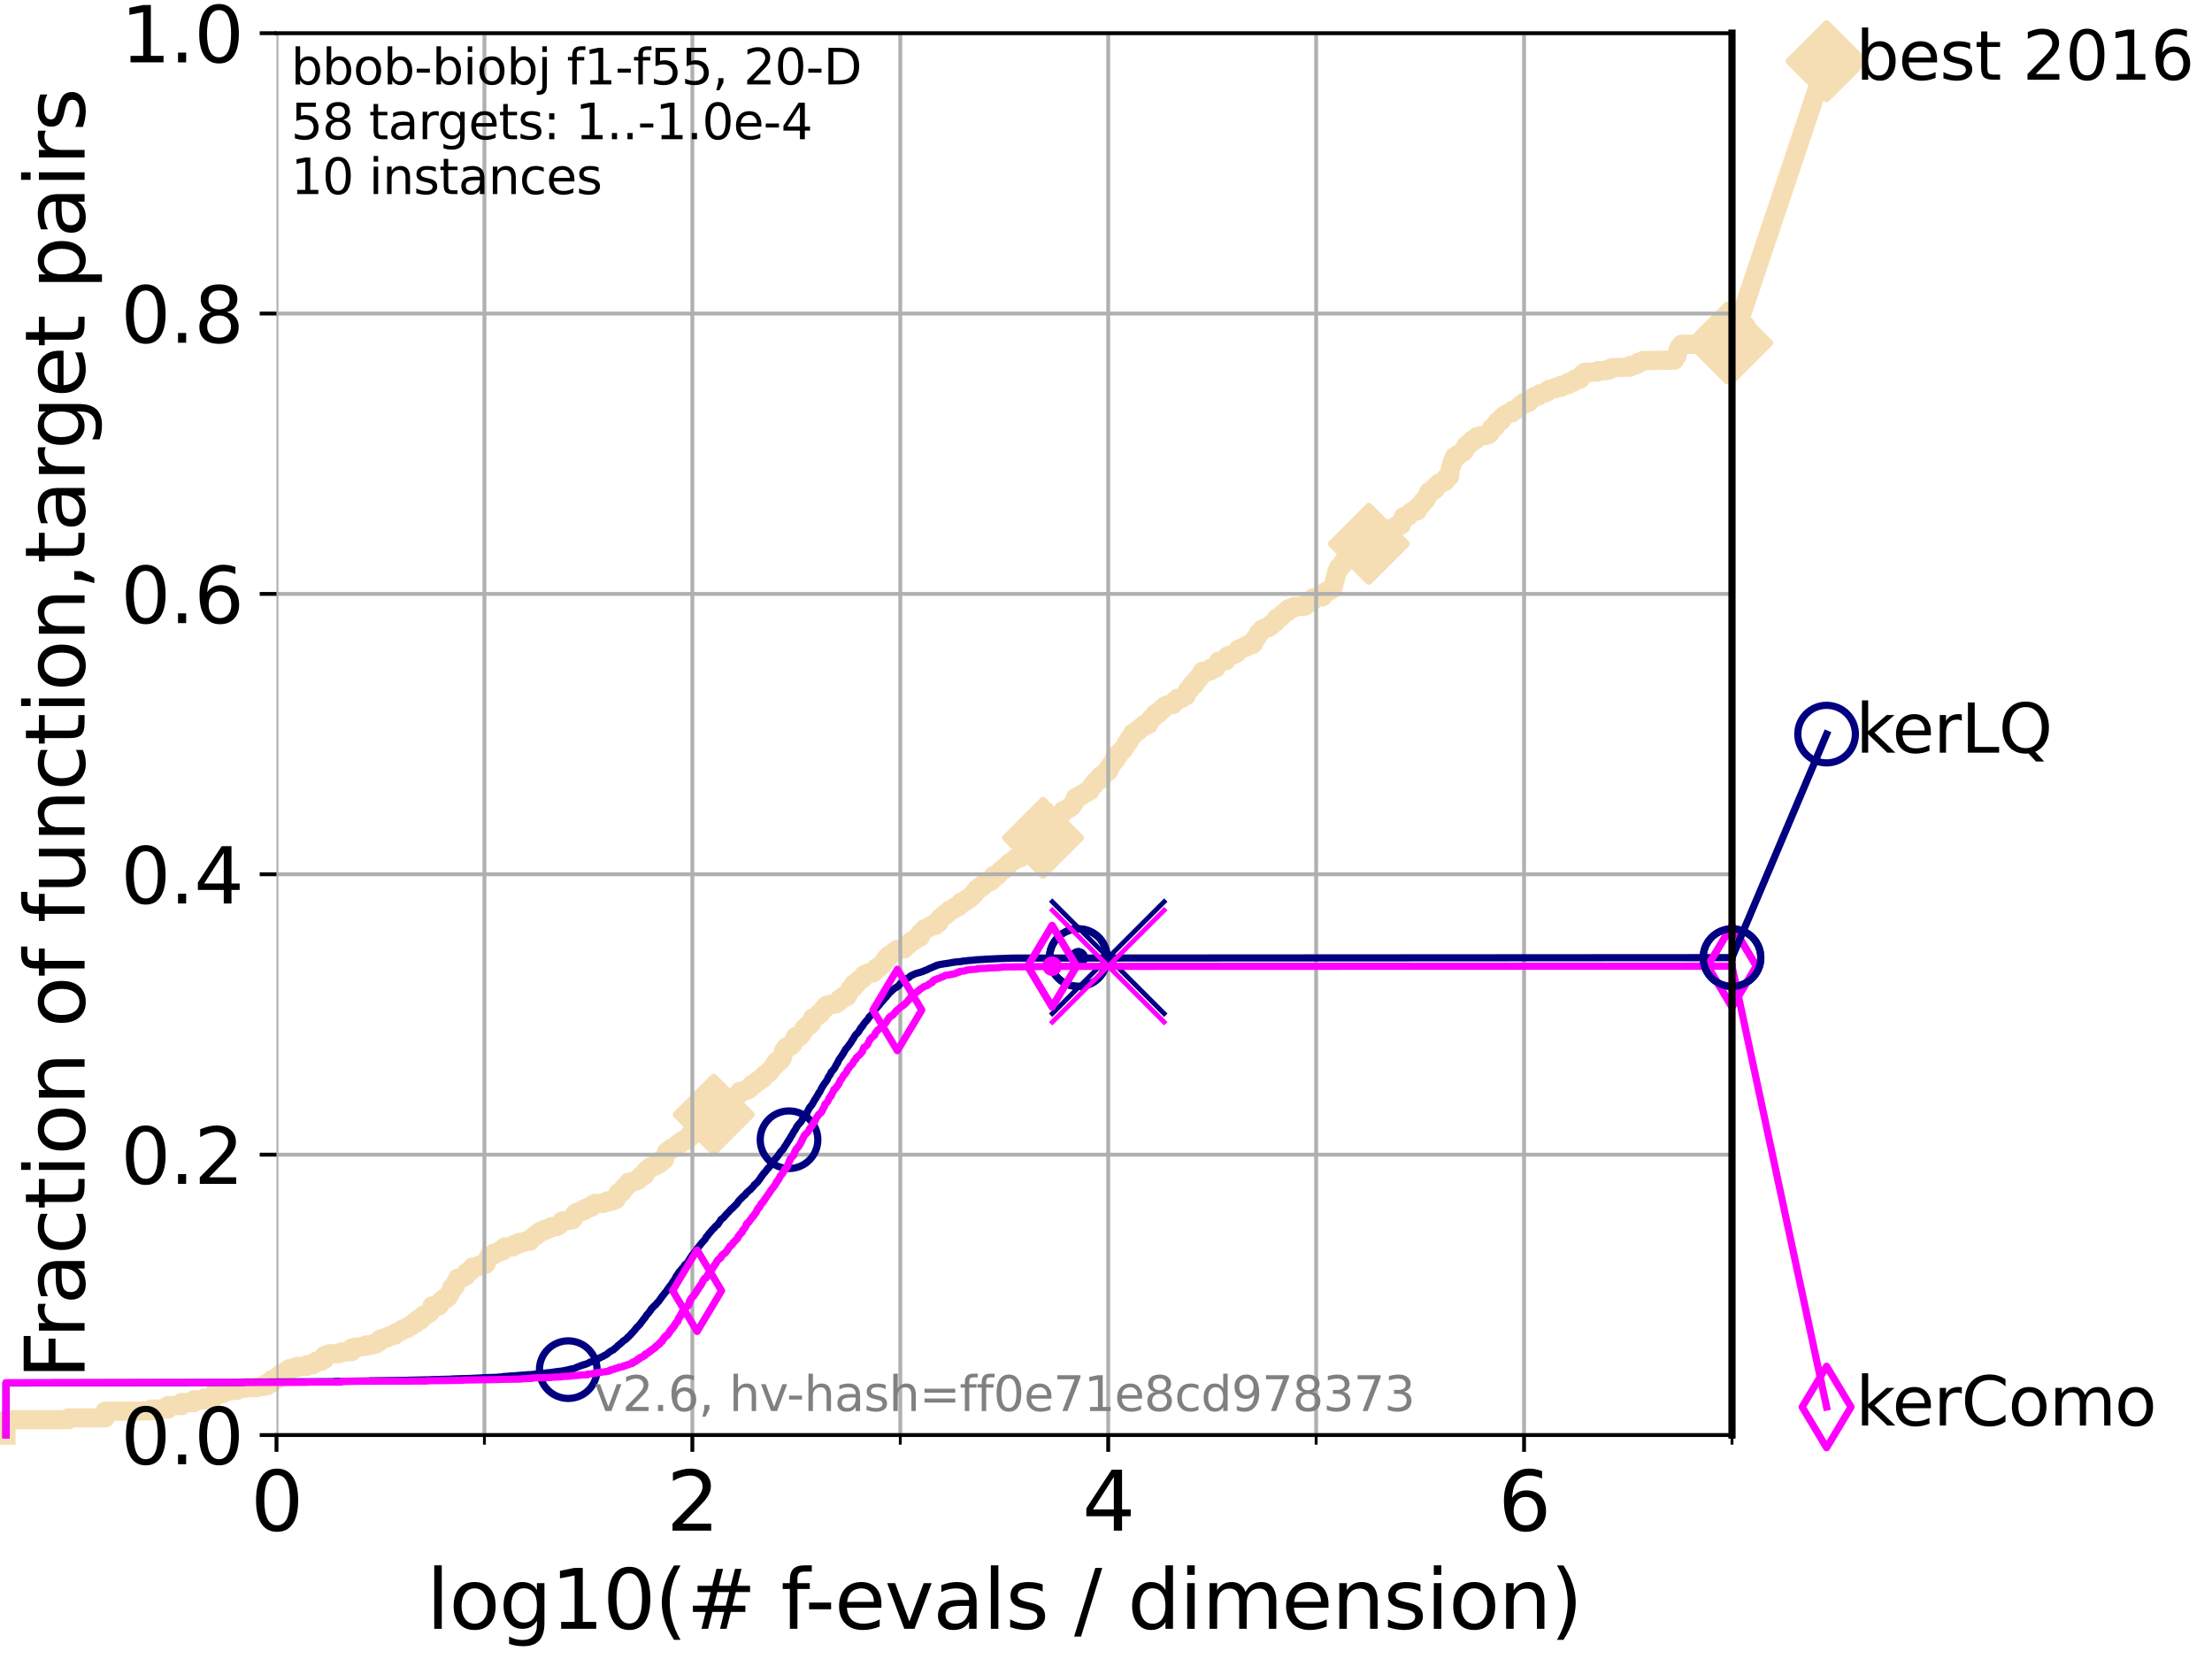 <?xml version="1.0" encoding="utf-8" standalone="no"?>
<!DOCTYPE svg PUBLIC "-//W3C//DTD SVG 1.1//EN"
  "http://www.w3.org/Graphics/SVG/1.1/DTD/svg11.dtd">
<svg xmlns:xlink="http://www.w3.org/1999/xlink" width="460.8pt" height="345.6pt" viewBox="0 0 460.8 345.6" xmlns="http://www.w3.org/2000/svg" version="1.1">
 <defs>
  <style type="text/css">*{stroke-linejoin: round; stroke-linecap: butt}</style>
 </defs>
 <g id="figure_1">
  <g id="patch_1">
   <path d="M 0 345.6 
L 460.8 345.6 
L 460.8 0 
L 0 0 
z
" style="fill: #ffffff"/>
  </g>
  <g id="axes_1">
   <g id="patch_2">
    <path d="M 57.6 298.944 
L 360.806 298.944 
L 360.806 6.912 
L 57.6 6.912 
z
" style="fill: #ffffff"/>
   </g>
   <g id="line2d_1">
    <path d="M 1.246 298.944 
L 1.246 295.74 
L 14.285 295.74 
L 14.285 295.374 
L 21.912 295.374 
L 21.912 294.001 
L 31.522 293.909 
L 31.522 293.543 
L 34.951 293.543 
L 34.951 292.81 
L 37.851 292.81 
L 37.851 292.17 
L 40.363 292.17 
L 40.363 291.62 
L 42.579 291.62 
L 42.579 291.254 
L 44.561 291.254 
L 44.561 290.339 
L 46.354 290.339 
L 46.354 289.789 
L 47.991 289.789 
L 47.991 289.606 
L 49.496 289.606 
L 49.496 289.24 
L 50.89 289.24 
L 50.89 289.057 
L 53.402 289.057 
L 53.402 288.874 
L 54.543 288.874 
L 54.543 288.691 
L 55.618 288.691 
L 55.618 288.142 
L 56.635 288.142 
L 56.635 287.409 
L 57.6 287.409 
L 57.6 286.86 
L 58.518 286.86 
L 58.518 286.128 
L 59.393 286.128 
L 59.393 285.67 
L 60.229 285.67 
L 60.229 285.121 
L 61.03 285.121 
L 61.03 284.937 
L 61.798 284.937 
L 61.798 284.663 
L 63.93 284.663 
L 63.93 284.297 
L 65.227 284.297 
L 65.227 283.93 
L 65.844 283.93 
L 65.844 283.564 
L 67.02 283.564 
L 67.02 283.198 
L 67.582 283.198 
L 67.582 282.374 
L 68.127 282.374 
L 68.127 282.191 
L 68.657 282.191 
L 68.657 282.008 
L 70.639 282.008 
L 70.639 281.825 
L 71.104 281.825 
L 71.104 281.642 
L 73.268 281.55 
L 73.268 280.818 
L 74.069 280.818 
L 74.069 280.635 
L 75.575 280.543 
L 75.575 280.452 
L 76.285 280.452 
L 76.285 280.177 
L 77.629 280.177 
L 77.629 279.994 
L 78.267 279.994 
L 78.267 279.811 
L 78.578 279.811 
L 78.578 279.628 
L 78.883 279.628 
L 78.883 279.262 
L 79.184 279.262 
L 79.184 278.987 
L 79.772 278.987 
L 79.772 278.804 
L 80.342 278.804 
L 80.342 278.621 
L 80.896 278.621 
L 80.896 278.438 
L 81.166 278.438 
L 81.166 278.255 
L 82.212 278.163 
L 82.212 277.888 
L 82.464 277.888 
L 82.464 277.614 
L 82.959 277.614 
L 82.959 277.431 
L 83.442 277.339 
L 83.442 277.156 
L 83.678 277.156 
L 83.678 276.973 
L 84.143 276.973 
L 84.143 276.79 
L 84.819 276.79 
L 84.819 276.515 
L 85.039 276.515 
L 85.039 276.332 
L 85.684 276.241 
L 85.684 275.966 
L 85.894 275.966 
L 85.894 275.783 
L 86.102 275.783 
L 86.102 275.6 
L 86.712 275.6 
L 86.712 275.325 
L 86.911 275.325 
L 86.911 274.959 
L 87.687 274.959 
L 87.687 274.41 
L 88.249 274.318 
L 88.249 273.952 
L 88.972 273.86 
L 88.972 273.769 
L 89.149 273.769 
L 89.149 273.494 
L 89.497 273.494 
L 89.497 273.311 
L 89.669 273.311 
L 89.669 273.036 
L 89.839 273.036 
L 89.839 272.762 
L 90.008 272.762 
L 90.008 272.029 
L 91.462 272.029 
L 91.462 271.846 
L 91.617 271.846 
L 91.617 271.389 
L 91.77 271.389 
L 91.77 271.114 
L 91.923 271.114 
L 91.923 270.931 
L 92.372 270.839 
L 92.372 270.565 
L 92.956 270.565 
L 92.956 270.382 
L 93.099 270.382 
L 93.099 270.199 
L 93.382 270.199 
L 93.382 269.741 
L 93.66 269.741 
L 93.66 269.375 
L 93.798 269.375 
L 93.798 269.192 
L 93.935 269.192 
L 93.935 268.917 
L 94.071 268.917 
L 94.071 268.276 
L 94.339 268.276 
L 94.339 268.093 
L 94.736 268.093 
L 94.736 267.91 
L 94.866 267.91 
L 94.866 267.361 
L 94.995 267.361 
L 94.995 266.994 
L 95.251 266.994 
L 95.251 266.537 
L 95.378 266.537 
L 95.378 266.262 
L 96.361 266.171 
L 96.361 265.987 
L 96.6 265.987 
L 96.6 265.804 
L 97.067 265.804 
L 97.067 265.438 
L 97.182 265.438 
L 97.182 265.072 
L 97.635 264.98 
L 97.635 264.797 
L 98.078 264.797 
L 98.078 264.431 
L 98.295 264.431 
L 98.403 263.973 
L 99.55 263.882 
L 99.55 263.79 
L 99.95 263.699 
L 99.95 263.516 
L 101.102 263.424 
L 101.102 263.241 
L 101.288 263.241 
L 101.38 262.6 
L 101.471 262.6 
L 101.471 262.417 
L 101.653 262.417 
L 101.743 261.868 
L 101.833 261.868 
L 101.833 261.685 
L 102.363 261.685 
L 102.363 261.502 
L 102.708 261.502 
L 102.708 261.319 
L 102.878 261.319 
L 102.878 261.044 
L 103.788 260.952 
L 103.788 260.861 
L 104.029 260.861 
L 104.029 260.586 
L 104.733 260.586 
L 104.809 260.037 
L 105.113 259.945 
L 105.113 259.762 
L 106.837 259.762 
L 106.837 259.488 
L 107.11 259.488 
L 107.11 259.213 
L 108.034 259.213 
L 108.034 258.847 
L 109.341 258.755 
L 109.341 258.572 
L 110.392 258.572 
L 110.449 258.206 
L 110.675 258.206 
L 110.675 258.023 
L 110.786 258.023 
L 110.897 257.748 
L 111.117 257.748 
L 111.117 257.565 
L 111.389 257.565 
L 111.389 257.382 
L 111.762 257.382 
L 111.762 257.199 
L 111.92 257.199 
L 111.92 256.924 
L 112.488 256.833 
L 112.488 256.741 
L 112.64 256.741 
L 112.64 256.467 
L 113.381 256.375 
L 113.43 256.1 
L 114.095 256.1 
L 114.095 255.917 
L 114.737 255.826 
L 114.827 255.551 
L 115.833 255.551 
L 115.833 255.368 
L 116.337 255.368 
L 116.337 255.185 
L 116.46 255.185 
L 116.46 255.002 
L 116.706 255.002 
L 116.706 254.819 
L 116.868 254.819 
L 116.948 254.544 
L 117.068 254.544 
L 117.068 254.361 
L 118.414 254.27 
L 118.414 254.178 
L 119.284 254.086 
L 119.284 253.812 
L 119.495 253.812 
L 119.565 253.446 
L 119.635 253.446 
L 119.704 253.079 
L 119.773 253.079 
L 119.773 252.805 
L 120.149 252.805 
L 120.149 252.53 
L 120.716 252.53 
L 120.716 252.347 
L 121.361 252.347 
L 121.361 252.164 
L 121.769 252.164 
L 121.831 251.798 
L 122.229 251.798 
L 122.229 251.615 
L 123.174 251.523 
L 123.203 251.157 
L 123.545 251.157 
L 123.545 250.882 
L 123.909 250.882 
L 123.909 250.699 
L 125.704 250.699 
L 125.704 250.516 
L 126.637 250.425 
L 126.637 250.15 
L 127.686 250.15 
L 127.686 249.875 
L 128.354 249.875 
L 128.42 249.234 
L 128.571 249.234 
L 128.658 248.685 
L 128.872 248.685 
L 128.872 248.411 
L 129.582 248.411 
L 129.684 248.044 
L 129.745 248.044 
L 129.745 247.861 
L 129.927 247.861 
L 129.927 247.404 
L 130.305 247.404 
L 130.305 247.129 
L 130.541 247.129 
L 130.541 246.854 
L 130.888 246.854 
L 130.907 246.305 
L 131.711 246.305 
L 131.711 246.122 
L 132.216 246.03 
L 132.216 245.939 
L 132.761 245.939 
L 132.761 245.756 
L 133.069 245.756 
L 133.069 245.481 
L 133.273 245.481 
L 133.273 245.298 
L 133.424 245.298 
L 133.424 245.023 
L 134.016 245.023 
L 134.016 244.84 
L 134.289 244.84 
L 134.368 244.474 
L 134.479 244.474 
L 134.495 243.925 
L 134.793 243.925 
L 134.901 243.559 
L 135.253 243.559 
L 135.253 243.284 
L 135.419 243.284 
L 135.419 243.101 
L 135.688 243.101 
L 135.688 242.918 
L 136.542 242.918 
L 136.542 242.735 
L 136.655 242.735 
L 136.655 242.552 
L 137.168 242.552 
L 137.168 242.369 
L 137.44 242.369 
L 137.44 242.185 
L 137.708 242.185 
L 137.735 241.636 
L 138.375 241.636 
L 138.413 241.087 
L 138.604 241.087 
L 138.63 240.721 
L 138.731 240.721 
L 138.806 240.08 
L 138.906 240.08 
L 138.906 239.897 
L 139.277 239.897 
L 139.277 239.714 
L 139.52 239.714 
L 139.617 239.348 
L 139.95 239.348 
L 139.95 239.164 
L 140.243 239.164 
L 140.243 238.981 
L 140.973 238.981 
L 141.051 238.615 
L 141.206 238.615 
L 141.228 238.249 
L 141.751 238.249 
L 141.783 237.883 
L 142.006 237.883 
L 142.006 237.7 
L 142.966 237.608 
L 143.046 237.059 
L 143.735 236.967 
L 143.783 236.235 
L 144.538 236.235 
L 144.538 236.052 
L 145.067 236.052 
L 145.139 235.594 
L 145.193 235.594 
L 145.193 235.411 
L 145.344 235.411 
L 145.45 234.679 
L 145.765 234.587 
L 145.834 234.221 
L 146.227 234.221 
L 146.253 233.672 
L 146.396 233.672 
L 146.396 233.489 
L 146.827 233.489 
L 146.827 233.305 
L 147.144 233.305 
L 147.144 233.122 
L 147.534 233.122 
L 147.597 232.665 
L 147.816 232.665 
L 147.816 232.482 
L 148.608 232.482 
L 148.69 231.932 
L 149.375 231.932 
L 149.375 231.749 
L 149.595 231.658 
L 149.595 231.475 
L 149.98 231.475 
L 149.98 231.291 
L 150.221 231.2 
L 150.221 231.017 
L 150.667 230.925 
L 150.667 230.651 
L 151.096 230.651 
L 151.096 230.468 
L 151.401 230.376 
L 151.471 230.01 
L 151.599 230.01 
L 151.599 229.827 
L 152.45 229.827 
L 152.45 229.644 
L 152.728 229.644 
L 152.835 229.277 
L 152.936 229.277 
L 152.936 229.094 
L 153.113 229.094 
L 153.201 228.454 
L 153.364 228.454 
L 153.467 228.179 
L 153.793 228.087 
L 153.793 227.996 
L 153.922 227.996 
L 154.007 227.538 
L 154.09 227.538 
L 154.09 227.355 
L 155.009 227.263 
L 155.009 227.172 
L 155.757 227.08 
L 155.757 226.806 
L 156.19 226.806 
L 156.265 226.348 
L 156.507 226.348 
L 156.551 226.073 
L 156.677 226.073 
L 156.677 225.89 
L 157.251 225.89 
L 157.326 225.524 
L 157.633 225.524 
L 157.633 225.249 
L 158.219 225.158 
L 158.219 224.975 
L 158.375 224.883 
L 158.375 224.7 
L 158.925 224.7 
L 158.998 224.334 
L 159.169 224.334 
L 159.182 223.968 
L 159.355 223.968 
L 159.355 223.785 
L 159.972 223.693 
L 159.972 223.418 
L 160.351 223.327 
L 160.359 222.961 
L 160.629 222.961 
L 160.629 222.778 
L 160.793 222.686 
L 160.793 222.503 
L 160.91 222.503 
L 160.968 222.228 
L 161.384 222.137 
L 161.448 221.496 
L 161.721 221.404 
L 161.721 221.13 
L 162.563 221.038 
L 162.673 220.397 
L 162.971 220.397 
L 163.054 219.757 
L 163.123 219.757 
L 163.233 218.933 
L 163.413 218.933 
L 163.413 218.658 
L 163.542 218.658 
L 163.542 218.383 
L 163.912 218.292 
L 163.912 218.017 
L 164.721 217.926 
L 164.721 217.651 
L 165.05 217.651 
L 165.05 217.468 
L 165.214 217.468 
L 165.282 217.102 
L 165.34 217.102 
L 165.34 216.919 
L 165.477 216.919 
L 165.568 216.278 
L 165.629 216.186 
L 165.737 215.912 
L 166.644 215.912 
L 166.644 215.637 
L 166.877 215.546 
L 166.928 215.362 
L 167.113 215.362 
L 167.113 215.088 
L 167.329 214.996 
L 167.387 214.722 
L 167.504 214.722 
L 167.526 214.172 
L 167.837 214.081 
L 167.837 213.989 
L 168.074 213.989 
L 168.074 213.715 
L 168.597 213.623 
L 168.651 213.165 
L 169.072 213.165 
L 169.085 212.616 
L 169.202 212.616 
L 169.282 212.067 
L 169.753 211.975 
L 169.753 211.884 
L 170.127 211.792 
L 170.207 211.517 
L 170.461 211.517 
L 170.461 211.243 
L 170.874 211.243 
L 170.874 210.968 
L 171.162 210.877 
L 171.24 210.602 
L 171.363 210.602 
L 171.363 210.327 
L 171.612 210.327 
L 171.612 210.144 
L 171.759 210.144 
L 171.759 209.87 
L 171.969 209.87 
L 171.969 209.595 
L 172.21 209.595 
L 172.21 209.412 
L 172.899 209.412 
L 172.899 209.229 
L 174.098 209.137 
L 174.098 208.863 
L 174.598 208.771 
L 174.598 208.68 
L 174.798 208.68 
L 174.879 208.13 
L 175.462 208.13 
L 175.474 207.673 
L 176.476 207.581 
L 176.529 207.215 
L 176.667 207.215 
L 176.714 206.849 
L 176.789 206.849 
L 176.789 206.574 
L 176.968 206.574 
L 177.029 206.025 
L 177.465 205.933 
L 177.465 205.842 
L 177.809 205.75 
L 177.892 204.926 
L 178.559 204.926 
L 178.623 204.468 
L 178.805 204.377 
L 178.805 204.194 
L 179.256 204.102 
L 179.256 204.011 
L 179.566 204.011 
L 179.566 203.736 
L 179.746 203.736 
L 179.746 203.461 
L 179.875 203.461 
L 179.956 203.095 
L 180.598 203.095 
L 180.598 202.821 
L 180.926 202.821 
L 180.926 202.638 
L 181.944 202.638 
L 181.944 202.363 
L 182.145 202.363 
L 182.145 202.088 
L 182.508 202.088 
L 182.557 201.631 
L 183.133 201.631 
L 183.133 201.356 
L 183.455 201.264 
L 183.463 200.99 
L 183.867 200.898 
L 183.867 200.715 
L 184.004 200.715 
L 184.004 200.44 
L 184.212 200.44 
L 184.212 200.257 
L 184.431 200.257 
L 184.461 199.708 
L 184.81 199.617 
L 184.81 199.342 
L 185.078 199.342 
L 185.078 199.067 
L 185.458 199.067 
L 185.458 198.793 
L 185.842 198.793 
L 185.842 198.609 
L 186.198 198.518 
L 186.202 198.335 
L 186.47 198.335 
L 186.47 198.152 
L 186.893 198.06 
L 186.893 197.786 
L 188.35 197.694 
L 188.35 197.419 
L 188.6 197.419 
L 188.6 197.145 
L 188.728 197.145 
L 188.728 196.87 
L 189.255 196.87 
L 189.255 196.595 
L 189.482 196.595 
L 189.482 196.412 
L 189.594 196.412 
L 189.594 196.229 
L 189.963 196.229 
L 189.963 195.955 
L 190.48 195.955 
L 190.48 195.68 
L 190.816 195.68 
L 190.816 195.405 
L 190.947 195.405 
L 190.947 195.222 
L 191.691 195.222 
L 191.755 194.581 
L 191.814 194.581 
L 191.827 194.215 
L 192.189 194.215 
L 192.282 193.941 
L 192.451 193.941 
L 192.451 193.666 
L 192.578 193.666 
L 192.578 193.483 
L 193.039 193.391 
L 193.039 193.3 
L 193.647 193.208 
L 193.687 192.934 
L 194.781 192.842 
L 194.868 192.476 
L 194.91 192.476 
L 194.91 192.201 
L 195.604 192.201 
L 195.631 191.652 
L 195.813 191.56 
L 195.875 191.194 
L 196.242 191.103 
L 196.242 190.92 
L 196.529 190.92 
L 196.529 190.737 
L 196.886 190.737 
L 196.957 190.279 
L 197.467 190.279 
L 197.467 190.096 
L 197.616 190.096 
L 197.68 189.73 
L 197.845 189.73 
L 197.845 189.546 
L 198.441 189.546 
L 198.441 189.363 
L 198.967 189.272 
L 198.968 188.906 
L 199.805 188.814 
L 199.847 188.448 
L 200.132 188.448 
L 200.183 187.899 
L 201.154 187.807 
L 201.245 187.349 
L 201.989 187.258 
L 201.989 186.983 
L 202.126 186.983 
L 202.126 186.709 
L 202.574 186.709 
L 202.635 186.251 
L 203.027 186.251 
L 203.047 185.701 
L 203.445 185.701 
L 203.477 185.152 
L 204.077 185.152 
L 204.152 184.694 
L 204.706 184.694 
L 204.808 184.237 
L 205.229 184.145 
L 205.229 184.054 
L 205.375 183.962 
L 205.375 183.779 
L 206.114 183.687 
L 206.114 183.596 
L 206.444 183.596 
L 206.444 183.413 
L 206.624 183.413 
L 206.653 183.138 
L 206.873 183.138 
L 206.931 182.406 
L 207.772 182.406 
L 207.772 182.131 
L 208.126 182.04 
L 208.126 181.765 
L 208.286 181.765 
L 208.286 181.582 
L 208.405 181.582 
L 208.405 181.399 
L 208.678 181.399 
L 208.714 181.124 
L 209.339 181.033 
L 209.364 180.575 
L 209.638 180.575 
L 209.68 180.3 
L 210.13 180.209 
L 210.197 179.843 
L 210.507 179.751 
L 210.507 179.568 
L 210.82 179.568 
L 210.82 179.385 
L 211.289 179.293 
L 211.289 179.202 
L 211.452 179.11 
L 211.536 178.836 
L 212.322 178.744 
L 212.322 178.652 
L 212.846 178.561 
L 212.846 178.469 
L 212.963 178.469 
L 212.963 178.286 
L 213.469 178.195 
L 213.469 178.012 
L 213.813 178.012 
L 213.816 177.554 
L 214.035 177.462 
L 214.126 176.822 
L 214.29 176.822 
L 214.29 176.638 
L 214.906 176.547 
L 214.99 176.364 
L 215.956 176.364 
L 216.063 175.906 
L 216.306 175.906 
L 216.398 175.448 
L 216.426 175.448 
L 216.454 174.899 
L 217.289 174.808 
L 217.289 174.533 
L 217.449 174.441 
L 217.449 174.35 
L 217.669 174.258 
L 217.74 173.801 
L 218.127 173.709 
L 218.173 173.343 
L 218.65 173.343 
L 218.65 173.16 
L 218.839 173.16 
L 218.839 172.885 
L 218.977 172.885 
L 218.977 172.61 
L 219.142 172.61 
L 219.24 171.878 
L 219.404 171.878 
L 219.432 171.512 
L 220.215 171.42 
L 220.298 170.963 
L 220.413 170.963 
L 220.418 170.413 
L 220.547 170.413 
L 220.547 170.23 
L 220.665 170.23 
L 220.665 170.047 
L 220.97 169.956 
L 220.97 169.681 
L 221.089 169.681 
L 221.089 169.406 
L 221.305 169.406 
L 221.305 169.132 
L 221.462 169.132 
L 221.462 168.857 
L 221.94 168.857 
L 221.94 168.674 
L 222.467 168.582 
L 222.467 168.308 
L 222.868 168.308 
L 222.868 168.033 
L 223.256 168.033 
L 223.256 167.85 
L 223.388 167.85 
L 223.443 167.392 
L 223.631 167.392 
L 223.631 167.209 
L 223.822 167.209 
L 223.856 166.66 
L 223.985 166.66 
L 224.006 166.202 
L 224.508 166.202 
L 224.508 165.928 
L 225.241 165.836 
L 225.241 165.561 
L 225.422 165.561 
L 225.422 165.378 
L 226.049 165.287 
L 226.071 165.012 
L 226.605 165.012 
L 226.605 164.737 
L 227.064 164.737 
L 227.145 164.371 
L 227.222 164.371 
L 227.277 163.914 
L 227.52 163.914 
L 227.597 163.547 
L 227.919 163.547 
L 227.919 163.364 
L 228.077 163.364 
L 228.104 162.815 
L 228.432 162.815 
L 228.432 162.54 
L 228.976 162.54 
L 229.044 161.9 
L 229.138 161.9 
L 229.138 161.716 
L 229.825 161.716 
L 229.933 161.35 
L 229.939 161.35 
L 229.939 161.167 
L 230.163 161.167 
L 230.163 160.893 
L 230.545 160.801 
L 230.545 160.709 
L 230.848 160.709 
L 230.848 160.526 
L 231.016 160.526 
L 231.053 159.794 
L 231.225 159.702 
L 231.314 159.519 
L 231.379 159.519 
L 231.379 159.336 
L 231.596 159.336 
L 231.596 159.153 
L 231.725 159.153 
L 231.725 158.878 
L 231.985 158.787 
L 232.032 158.329 
L 232.358 158.329 
L 232.376 158.055 
L 232.573 158.055 
L 232.573 157.78 
L 232.711 157.78 
L 232.711 157.505 
L 232.912 157.505 
L 232.96 156.956 
L 233.258 156.956 
L 233.258 156.773 
L 233.403 156.773 
L 233.403 156.498 
L 233.71 156.407 
L 233.71 156.224 
L 234.021 156.224 
L 234.129 155.766 
L 234.278 155.766 
L 234.389 155.4 
L 234.507 155.4 
L 234.618 154.85 
L 234.857 154.85 
L 234.896 154.484 
L 235.189 154.484 
L 235.199 153.935 
L 235.42 153.935 
L 235.42 153.752 
L 235.638 153.66 
L 235.638 153.386 
L 235.91 153.386 
L 235.959 152.745 
L 236.408 152.745 
L 236.408 152.47 
L 236.766 152.47 
L 236.766 152.287 
L 237.158 152.287 
L 237.248 152.013 
L 237.325 152.013 
L 237.325 151.738 
L 237.564 151.738 
L 237.564 151.555 
L 238.143 151.463 
L 238.241 151.097 
L 238.351 151.097 
L 238.351 150.914 
L 239.25 150.914 
L 239.318 150.639 
L 239.41 150.639 
L 239.443 150.182 
L 239.686 150.182 
L 239.686 149.907 
L 239.797 149.907 
L 239.797 149.632 
L 239.986 149.632 
L 239.986 149.449 
L 240.217 149.449 
L 240.217 149.266 
L 240.504 149.266 
L 240.595 148.717 
L 241.39 148.625 
L 241.424 148.351 
L 241.642 148.351 
L 241.642 148.168 
L 241.835 148.168 
L 241.888 147.71 
L 242.375 147.71 
L 242.375 147.435 
L 242.529 147.435 
L 242.529 147.161 
L 242.98 147.069 
L 242.98 146.886 
L 244.292 146.794 
L 244.292 146.52 
L 244.527 146.52 
L 244.527 146.337 
L 244.736 146.337 
L 244.745 145.97 
L 245.001 145.97 
L 245.001 145.696 
L 245.199 145.604 
L 245.199 145.513 
L 246.191 145.513 
L 246.237 145.147 
L 246.777 145.055 
L 246.777 144.872 
L 247.142 144.872 
L 247.247 144.323 
L 247.302 144.323 
L 247.387 143.773 
L 247.785 143.682 
L 247.785 143.499 
L 248.094 143.407 
L 248.152 142.766 
L 248.287 142.766 
L 248.287 142.583 
L 248.902 142.583 
L 248.934 142.034 
L 249.031 142.034 
L 249.031 141.851 
L 249.213 141.851 
L 249.213 141.668 
L 249.329 141.668 
L 249.329 141.393 
L 249.797 141.393 
L 249.902 141.027 
L 250.081 141.027 
L 250.107 140.478 
L 250.228 140.478 
L 250.228 140.295 
L 250.465 140.295 
L 250.468 139.837 
L 252.037 139.837 
L 252.042 139.379 
L 252.241 139.379 
L 252.241 139.196 
L 253.298 139.196 
L 253.358 138.647 
L 253.487 138.647 
L 253.487 138.464 
L 253.709 138.464 
L 253.779 138.006 
L 253.861 138.006 
L 253.861 137.731 
L 255.397 137.64 
L 255.492 136.999 
L 255.601 136.999 
L 255.601 136.816 
L 255.731 136.816 
L 255.731 136.633 
L 256.273 136.633 
L 256.273 136.45 
L 257.064 136.358 
L 257.064 136.175 
L 257.447 136.175 
L 257.447 135.9 
L 257.815 135.9 
L 257.815 135.717 
L 257.935 135.717 
L 257.96 135.26 
L 258.379 135.26 
L 258.379 135.077 
L 258.895 135.077 
L 258.895 134.893 
L 259.651 134.802 
L 259.682 134.436 
L 260.104 134.436 
L 260.104 134.253 
L 260.95 134.253 
L 261.06 133.978 
L 261.183 133.978 
L 261.198 133.612 
L 261.296 133.612 
L 261.305 133.154 
L 261.64 133.062 
L 261.703 132.879 
L 261.777 132.879 
L 261.777 132.696 
L 261.946 132.696 
L 261.981 132.239 
L 262.118 132.239 
L 262.193 131.781 
L 262.578 131.781 
L 262.578 131.598 
L 262.709 131.598 
L 262.709 131.415 
L 262.846 131.415 
L 262.938 131.048 
L 263.372 131.048 
L 263.372 130.865 
L 264.216 130.774 
L 264.216 130.591 
L 264.573 130.591 
L 264.677 130.133 
L 265.047 130.133 
L 265.116 129.767 
L 265.341 129.767 
L 265.341 129.584 
L 265.774 129.584 
L 265.884 129.218 
L 265.938 129.218 
L 265.941 128.76 
L 266.353 128.76 
L 266.353 128.577 
L 266.839 128.577 
L 266.943 128.211 
L 266.97 128.211 
L 266.97 128.027 
L 267.443 127.936 
L 267.443 127.661 
L 267.86 127.661 
L 267.86 127.478 
L 268.155 127.478 
L 268.173 127.112 
L 268.35 127.02 
L 268.35 126.837 
L 268.835 126.837 
L 268.835 126.654 
L 269.542 126.654 
L 269.542 126.38 
L 271.804 126.288 
L 271.869 125.922 
L 272.331 125.922 
L 272.331 125.739 
L 272.456 125.739 
L 272.539 125.373 
L 273.048 125.373 
L 273.048 125.19 
L 273.439 125.19 
L 273.487 124.549 
L 274.415 124.457 
L 274.415 124.366 
L 275.466 124.366 
L 275.466 124.183 
L 275.622 124.183 
L 275.693 123.816 
L 275.748 123.816 
L 275.748 123.542 
L 276.101 123.542 
L 276.101 123.267 
L 276.451 123.267 
L 276.451 123.084 
L 276.988 123.084 
L 276.988 122.901 
L 277.235 122.901 
L 277.235 122.718 
L 277.564 122.718 
L 277.648 122.352 
L 277.739 122.352 
L 277.816 121.711 
L 277.895 121.711 
L 277.956 121.07 
L 278.023 121.07 
L 278.035 120.795 
L 278.192 120.704 
L 278.271 119.971 
L 278.346 119.88 
L 278.445 119.239 
L 278.49 119.147 
L 278.549 118.964 
L 278.777 118.873 
L 278.859 118.232 
L 279.27 118.14 
L 279.27 117.866 
L 279.446 117.866 
L 279.446 117.683 
L 279.744 117.683 
L 279.815 117.042 
L 279.913 117.042 
L 279.913 116.859 
L 280.68 116.767 
L 280.764 116.401 
L 280.946 116.401 
L 280.96 116.035 
L 281.078 116.035 
L 281.13 115.486 
L 281.894 115.394 
L 281.989 114.845 
L 282.212 114.845 
L 282.27 114.387 
L 282.346 114.387 
L 282.346 114.204 
L 283.744 114.112 
L 283.744 114.021 
L 284.013 114.021 
L 284.013 113.838 
L 284.286 113.746 
L 284.286 113.563 
L 284.431 113.563 
L 284.431 113.38 
L 285.161 113.289 
L 285.161 113.014 
L 285.824 112.922 
L 285.824 112.831 
L 286.084 112.739 
L 286.084 112.556 
L 286.73 112.556 
L 286.73 112.373 
L 288.274 112.282 
L 288.274 112.19 
L 288.443 112.19 
L 288.537 111.641 
L 288.586 111.641 
L 288.687 110.908 
L 288.849 110.817 
L 288.91 110.542 
L 289.445 110.451 
L 289.445 110.176 
L 290.188 110.176 
L 290.188 109.901 
L 290.971 109.901 
L 291.078 109.535 
L 291.129 109.535 
L 291.129 109.352 
L 291.906 109.352 
L 291.973 108.803 
L 292.18 108.711 
L 292.279 107.979 
L 292.359 107.979 
L 292.374 107.613 
L 293.392 107.521 
L 293.392 107.338 
L 293.576 107.338 
L 293.576 107.063 
L 293.719 107.063 
L 293.719 106.88 
L 293.899 106.88 
L 293.974 106.606 
L 294.23 106.514 
L 294.23 106.423 
L 295.244 106.423 
L 295.335 105.782 
L 295.423 105.782 
L 295.423 105.507 
L 295.917 105.416 
L 295.917 105.141 
L 296.133 105.141 
L 296.242 104.683 
L 296.321 104.683 
L 296.321 104.5 
L 296.598 104.5 
L 296.598 104.317 
L 296.874 104.317 
L 296.874 104.134 
L 297.105 104.042 
L 297.201 103.493 
L 297.357 103.402 
L 297.357 103.127 
L 297.538 103.127 
L 297.56 102.669 
L 297.713 102.669 
L 297.713 102.395 
L 298.512 102.303 
L 298.512 102.028 
L 298.913 102.028 
L 298.963 101.571 
L 299.024 101.571 
L 299.024 101.296 
L 299.286 101.296 
L 299.286 101.113 
L 299.603 101.113 
L 299.603 100.838 
L 299.734 100.838 
L 299.734 100.655 
L 300.505 100.564 
L 300.505 100.472 
L 300.962 100.381 
L 300.962 100.106 
L 301.115 100.106 
L 301.185 99.557 
L 301.774 99.465 
L 301.774 99.282 
L 301.965 99.282 
L 302.051 98.092 
L 302.091 98 
L 302.151 97.451 
L 302.205 97.451 
L 302.302 97.085 
L 302.367 97.085 
L 302.446 96.627 
L 302.495 96.627 
L 302.576 96.078 
L 302.664 96.078 
L 302.664 95.895 
L 302.918 95.895 
L 302.991 95.162 
L 303.541 95.071 
L 303.541 94.888 
L 303.752 94.888 
L 303.768 94.613 
L 304.198 94.613 
L 304.198 94.43 
L 304.371 94.43 
L 304.371 94.247 
L 304.842 94.155 
L 304.842 93.881 
L 305.193 93.789 
L 305.282 93.057 
L 305.341 93.057 
L 305.341 92.874 
L 305.765 92.874 
L 305.857 92.416 
L 306.357 92.324 
L 306.357 92.233 
L 306.557 92.233 
L 306.557 91.958 
L 306.684 91.958 
L 306.684 91.684 
L 307.343 91.684 
L 307.343 91.409 
L 307.565 91.409 
L 307.664 90.951 
L 308.372 90.86 
L 308.372 90.768 
L 309.368 90.768 
L 309.368 90.585 
L 310.011 90.585 
L 310.011 90.31 
L 310.434 90.219 
L 310.531 89.67 
L 310.669 89.67 
L 310.752 89.12 
L 311.429 89.029 
L 311.514 88.48 
L 311.67 88.48 
L 311.67 88.205 
L 311.973 88.205 
L 312.021 87.747 
L 312.732 87.656 
L 312.765 87.289 
L 312.884 87.289 
L 312.924 86.923 
L 313.323 86.832 
L 313.323 86.557 
L 313.631 86.557 
L 313.631 86.374 
L 313.858 86.374 
L 313.858 86.191 
L 314.423 86.099 
L 314.423 86.008 
L 314.969 86.008 
L 315.079 85.642 
L 315.1 85.642 
L 315.1 85.459 
L 315.9 85.367 
L 315.9 85.184 
L 316.296 85.184 
L 316.296 84.909 
L 316.455 84.909 
L 316.455 84.635 
L 316.835 84.543 
L 316.887 84.268 
L 317.364 84.268 
L 317.364 84.085 
L 317.486 84.085 
L 317.486 83.811 
L 318.501 83.811 
L 318.501 83.536 
L 318.688 83.536 
L 318.736 83.17 
L 319.197 83.078 
L 319.197 82.895 
L 319.549 82.895 
L 319.549 82.621 
L 320.434 82.529 
L 320.434 82.254 
L 320.83 82.254 
L 320.83 81.98 
L 321.85 81.888 
L 321.85 81.705 
L 322.362 81.614 
L 322.362 81.339 
L 322.789 81.339 
L 322.789 81.064 
L 324.057 80.973 
L 324.057 80.698 
L 325.162 80.698 
L 325.209 80.24 
L 326.633 80.149 
L 326.669 79.783 
L 326.789 79.783 
L 326.789 79.6 
L 327.823 79.6 
L 327.823 79.416 
L 328.072 79.416 
L 328.113 78.959 
L 329.186 78.959 
L 329.291 78.501 
L 329.441 78.501 
L 329.441 78.226 
L 329.612 78.226 
L 329.612 77.952 
L 330.04 77.86 
L 330.04 77.586 
L 332.825 77.494 
L 332.825 77.219 
L 334.619 77.219 
L 334.619 77.036 
L 335.344 77.036 
L 335.344 76.762 
L 335.861 76.762 
L 335.861 76.579 
L 339.506 76.487 
L 339.554 76.121 
L 340.8 76.029 
L 340.907 75.755 
L 341.293 75.755 
L 341.293 75.48 
L 341.884 75.388 
L 341.884 75.297 
L 342.211 75.297 
L 342.211 75.114 
L 348.808 75.022 
L 348.832 74.381 
L 349.109 74.381 
L 349.109 74.198 
L 349.344 74.198 
L 349.4 73.558 
L 349.477 73.558 
L 349.534 73.1 
L 349.597 73.1 
L 349.686 72.551 
L 349.885 72.551 
L 349.885 72.276 
L 350.062 72.276 
L 350.062 72.001 
L 350.297 72.001 
L 350.297 71.727 
L 359.759 71.727 
L 359.759 71.452 
L 360.806 71.452 
L 360.806 71.452 
" style="fill: none; stroke: #f5deb3; stroke-width: 4; stroke-linecap: square"/>
   </g>
   <g id="line2d_2">
    <defs>
     <path id="m7389fe8f8c" d="M -0 7.778 
L 7.778 0 
L 0 -7.778 
L -7.778 -0 
z
" style="stroke: #f5deb3; stroke-width: 1.5; stroke-linejoin: miter"/>
    </defs>
    <g>
     <use xlink:href="#m7389fe8f8c" x="148.69" y="232.207" style="fill: #f5deb3; stroke: #f5deb3; stroke-width: 1.5; stroke-linejoin: miter"/>
     <use xlink:href="#m7389fe8f8c" x="217.289" y="174.533" style="fill: #f5deb3; stroke: #f5deb3; stroke-width: 1.5; stroke-linejoin: miter"/>
     <use xlink:href="#m7389fe8f8c" x="285.161" y="113.289" style="fill: #f5deb3; stroke: #f5deb3; stroke-width: 1.5; stroke-linejoin: miter"/>
     <use xlink:href="#m7389fe8f8c" x="359.759" y="71.452" style="fill: #f5deb3; stroke: #f5deb3; stroke-width: 1.5; stroke-linejoin: miter"/>
     <use xlink:href="#m7389fe8f8c" x="359.759" y="71.452" style="fill: #f5deb3; stroke: #f5deb3; stroke-width: 1.5; stroke-linejoin: miter"/>
     <use xlink:href="#m7389fe8f8c" x="360.806" y="71.452" style="fill: #f5deb3; stroke: #f5deb3; stroke-width: 1.5; stroke-linejoin: miter"/>
    </g>
   </g>
   <g id="line2d_3">
    <path style="fill: none; stroke: #f5deb3; stroke-width: 4; stroke-linecap: square"/>
    <g/>
   </g>
   <g id="line2d_4">
    <path d="M 360.806 71.452 
L 380.515 12.753 
" style="fill: none; stroke: #f5deb3; stroke-width: 4; stroke-linecap: square"/>
    <g>
     <use xlink:href="#m7389fe8f8c" x="360.806" y="71.452" style="fill: #f5deb3; stroke: #f5deb3; stroke-width: 1.5; stroke-linejoin: miter"/>
     <use xlink:href="#m7389fe8f8c" x="380.515" y="12.753" style="fill: #f5deb3; stroke: #f5deb3; stroke-width: 1.5; stroke-linejoin: miter"/>
    </g>
   </g>
   <g id="matplotlib.axis_1">
    <g id="xtick_1">
     <g id="line2d_5">
      <path d="M 57.6 298.944 
L 57.6 6.912 
" clip-path="url(#p41ea595394)" style="fill: none; stroke: #b0b0b0; stroke-width: 0.8; stroke-linecap: square"/>
     </g>
     <g id="line2d_6">
      <defs>
       <path id="meec5fd6792" d="M 0 0 
L 0 3.5 
" style="stroke: #000000; stroke-width: 0.8"/>
      </defs>
      <g>
       <use xlink:href="#meec5fd6792" x="57.6" y="298.944" style="stroke: #000000; stroke-width: 0.8"/>
      </g>
     </g>
     <g id="text_1">
      <!-- 0 -->
      <g transform="translate(52.192 318.861) scale(0.17 -0.17)">
       <defs>
        <path id="DejaVuSans-30" d="M 2034 4250 
Q 1547 4250 1301 3770 
Q 1056 3291 1056 2328 
Q 1056 1369 1301 889 
Q 1547 409 2034 409 
Q 2525 409 2770 889 
Q 3016 1369 3016 2328 
Q 3016 3291 2770 3770 
Q 2525 4250 2034 4250 
z
M 2034 4750 
Q 2819 4750 3233 4129 
Q 3647 3509 3647 2328 
Q 3647 1150 3233 529 
Q 2819 -91 2034 -91 
Q 1250 -91 836 529 
Q 422 1150 422 2328 
Q 422 3509 836 4129 
Q 1250 4750 2034 4750 
z
" transform="scale(0.016)"/>
       </defs>
       <use xlink:href="#DejaVuSans-30"/>
      </g>
     </g>
    </g>
    <g id="xtick_2">
     <g id="line2d_7">
      <path d="M 144.23 298.944 
L 144.23 6.912 
" clip-path="url(#p41ea595394)" style="fill: none; stroke: #b0b0b0; stroke-width: 0.8; stroke-linecap: square"/>
     </g>
     <g id="line2d_8">
      <g>
       <use xlink:href="#meec5fd6792" x="144.23" y="298.944" style="stroke: #000000; stroke-width: 0.8"/>
      </g>
     </g>
     <g id="text_2">
      <!-- 2 -->
      <g transform="translate(138.822 318.861) scale(0.17 -0.17)">
       <defs>
        <path id="DejaVuSans-32" d="M 1228 531 
L 3431 531 
L 3431 0 
L 469 0 
L 469 531 
Q 828 903 1448 1529 
Q 2069 2156 2228 2338 
Q 2531 2678 2651 2914 
Q 2772 3150 2772 3378 
Q 2772 3750 2511 3984 
Q 2250 4219 1831 4219 
Q 1534 4219 1204 4116 
Q 875 4013 500 3803 
L 500 4441 
Q 881 4594 1212 4672 
Q 1544 4750 1819 4750 
Q 2544 4750 2975 4387 
Q 3406 4025 3406 3419 
Q 3406 3131 3298 2873 
Q 3191 2616 2906 2266 
Q 2828 2175 2409 1742 
Q 1991 1309 1228 531 
z
" transform="scale(0.016)"/>
       </defs>
       <use xlink:href="#DejaVuSans-32"/>
      </g>
     </g>
    </g>
    <g id="xtick_3">
     <g id="line2d_9">
      <path d="M 230.861 298.944 
L 230.861 6.912 
" clip-path="url(#p41ea595394)" style="fill: none; stroke: #b0b0b0; stroke-width: 0.8; stroke-linecap: square"/>
     </g>
     <g id="line2d_10">
      <g>
       <use xlink:href="#meec5fd6792" x="230.861" y="298.944" style="stroke: #000000; stroke-width: 0.8"/>
      </g>
     </g>
     <g id="text_3">
      <!-- 4 -->
      <g transform="translate(225.453 318.861) scale(0.17 -0.17)">
       <defs>
        <path id="DejaVuSans-34" d="M 2419 4116 
L 825 1625 
L 2419 1625 
L 2419 4116 
z
M 2253 4666 
L 3047 4666 
L 3047 1625 
L 3713 1625 
L 3713 1100 
L 3047 1100 
L 3047 0 
L 2419 0 
L 2419 1100 
L 313 1100 
L 313 1709 
L 2253 4666 
z
" transform="scale(0.016)"/>
       </defs>
       <use xlink:href="#DejaVuSans-34"/>
      </g>
     </g>
    </g>
    <g id="xtick_4">
     <g id="line2d_11">
      <path d="M 317.491 298.944 
L 317.491 6.912 
" clip-path="url(#p41ea595394)" style="fill: none; stroke: #b0b0b0; stroke-width: 0.8; stroke-linecap: square"/>
     </g>
     <g id="line2d_12">
      <g>
       <use xlink:href="#meec5fd6792" x="317.491" y="298.944" style="stroke: #000000; stroke-width: 0.8"/>
      </g>
     </g>
     <g id="text_4">
      <!-- 6 -->
      <g transform="translate(312.083 318.861) scale(0.17 -0.17)">
       <defs>
        <path id="DejaVuSans-36" d="M 2113 2584 
Q 1688 2584 1439 2293 
Q 1191 2003 1191 1497 
Q 1191 994 1439 701 
Q 1688 409 2113 409 
Q 2538 409 2786 701 
Q 3034 994 3034 1497 
Q 3034 2003 2786 2293 
Q 2538 2584 2113 2584 
z
M 3366 4563 
L 3366 3988 
Q 3128 4100 2886 4159 
Q 2644 4219 2406 4219 
Q 1781 4219 1451 3797 
Q 1122 3375 1075 2522 
Q 1259 2794 1537 2939 
Q 1816 3084 2150 3084 
Q 2853 3084 3261 2657 
Q 3669 2231 3669 1497 
Q 3669 778 3244 343 
Q 2819 -91 2113 -91 
Q 1303 -91 875 529 
Q 447 1150 447 2328 
Q 447 3434 972 4092 
Q 1497 4750 2381 4750 
Q 2619 4750 2861 4703 
Q 3103 4656 3366 4563 
z
" transform="scale(0.016)"/>
       </defs>
       <use xlink:href="#DejaVuSans-36"/>
      </g>
     </g>
    </g>
    <g id="xtick_5">
     <g id="line2d_13">
      <path d="M 100.915 298.944 
L 100.915 6.912 
" clip-path="url(#p41ea595394)" style="fill: none; stroke: #b0b0b0; stroke-width: 0.8; stroke-linecap: square"/>
     </g>
     <g id="line2d_14">
      <defs>
       <path id="medb14de803" d="M 0 0 
L 0 2 
" style="stroke: #000000; stroke-width: 0.6"/>
      </defs>
      <g>
       <use xlink:href="#medb14de803" x="100.915" y="298.944" style="stroke: #000000; stroke-width: 0.6"/>
      </g>
     </g>
    </g>
    <g id="xtick_6">
     <g id="line2d_15">
      <path d="M 187.546 298.944 
L 187.546 6.912 
" clip-path="url(#p41ea595394)" style="fill: none; stroke: #b0b0b0; stroke-width: 0.8; stroke-linecap: square"/>
     </g>
     <g id="line2d_16">
      <g>
       <use xlink:href="#medb14de803" x="187.546" y="298.944" style="stroke: #000000; stroke-width: 0.6"/>
      </g>
     </g>
    </g>
    <g id="xtick_7">
     <g id="line2d_17">
      <path d="M 274.176 298.944 
L 274.176 6.912 
" clip-path="url(#p41ea595394)" style="fill: none; stroke: #b0b0b0; stroke-width: 0.8; stroke-linecap: square"/>
     </g>
     <g id="line2d_18">
      <g>
       <use xlink:href="#medb14de803" x="274.176" y="298.944" style="stroke: #000000; stroke-width: 0.6"/>
      </g>
     </g>
    </g>
    <g id="xtick_8">
     <g id="line2d_19">
      <path d="M 360.806 298.944 
L 360.806 6.912 
" clip-path="url(#p41ea595394)" style="fill: none; stroke: #b0b0b0; stroke-width: 0.8; stroke-linecap: square"/>
     </g>
     <g id="line2d_20">
      <g>
       <use xlink:href="#medb14de803" x="360.806" y="298.944" style="stroke: #000000; stroke-width: 0.6"/>
      </g>
     </g>
    </g>
    <g id="text_5">
     <!-- log10(# f-evals / dimension) -->
     <g transform="translate(88.823 339.314) scale(0.17 -0.17)">
      <defs>
       <path id="DejaVuSans-6c" d="M 603 4863 
L 1178 4863 
L 1178 0 
L 603 0 
L 603 4863 
z
" transform="scale(0.016)"/>
       <path id="DejaVuSans-6f" d="M 1959 3097 
Q 1497 3097 1228 2736 
Q 959 2375 959 1747 
Q 959 1119 1226 758 
Q 1494 397 1959 397 
Q 2419 397 2687 759 
Q 2956 1122 2956 1747 
Q 2956 2369 2687 2733 
Q 2419 3097 1959 3097 
z
M 1959 3584 
Q 2709 3584 3137 3096 
Q 3566 2609 3566 1747 
Q 3566 888 3137 398 
Q 2709 -91 1959 -91 
Q 1206 -91 779 398 
Q 353 888 353 1747 
Q 353 2609 779 3096 
Q 1206 3584 1959 3584 
z
" transform="scale(0.016)"/>
       <path id="DejaVuSans-67" d="M 2906 1791 
Q 2906 2416 2648 2759 
Q 2391 3103 1925 3103 
Q 1463 3103 1205 2759 
Q 947 2416 947 1791 
Q 947 1169 1205 825 
Q 1463 481 1925 481 
Q 2391 481 2648 825 
Q 2906 1169 2906 1791 
z
M 3481 434 
Q 3481 -459 3084 -895 
Q 2688 -1331 1869 -1331 
Q 1566 -1331 1297 -1286 
Q 1028 -1241 775 -1147 
L 775 -588 
Q 1028 -725 1275 -790 
Q 1522 -856 1778 -856 
Q 2344 -856 2625 -561 
Q 2906 -266 2906 331 
L 2906 616 
Q 2728 306 2450 153 
Q 2172 0 1784 0 
Q 1141 0 747 490 
Q 353 981 353 1791 
Q 353 2603 747 3093 
Q 1141 3584 1784 3584 
Q 2172 3584 2450 3431 
Q 2728 3278 2906 2969 
L 2906 3500 
L 3481 3500 
L 3481 434 
z
" transform="scale(0.016)"/>
       <path id="DejaVuSans-31" d="M 794 531 
L 1825 531 
L 1825 4091 
L 703 3866 
L 703 4441 
L 1819 4666 
L 2450 4666 
L 2450 531 
L 3481 531 
L 3481 0 
L 794 0 
L 794 531 
z
" transform="scale(0.016)"/>
       <path id="DejaVuSans-28" d="M 1984 4856 
Q 1566 4138 1362 3434 
Q 1159 2731 1159 2009 
Q 1159 1288 1364 580 
Q 1569 -128 1984 -844 
L 1484 -844 
Q 1016 -109 783 600 
Q 550 1309 550 2009 
Q 550 2706 781 3412 
Q 1013 4119 1484 4856 
L 1984 4856 
z
" transform="scale(0.016)"/>
       <path id="DejaVuSans-23" d="M 3272 2816 
L 2363 2816 
L 2100 1772 
L 3016 1772 
L 3272 2816 
z
M 2803 4594 
L 2478 3297 
L 3391 3297 
L 3719 4594 
L 4219 4594 
L 3897 3297 
L 4872 3297 
L 4872 2816 
L 3775 2816 
L 3519 1772 
L 4513 1772 
L 4513 1294 
L 3397 1294 
L 3072 0 
L 2572 0 
L 2894 1294 
L 1978 1294 
L 1656 0 
L 1153 0 
L 1478 1294 
L 494 1294 
L 494 1772 
L 1594 1772 
L 1856 2816 
L 850 2816 
L 850 3297 
L 1978 3297 
L 2297 4594 
L 2803 4594 
z
" transform="scale(0.016)"/>
       <path id="DejaVuSans-20" transform="scale(0.016)"/>
       <path id="DejaVuSans-66" d="M 2375 4863 
L 2375 4384 
L 1825 4384 
Q 1516 4384 1395 4259 
Q 1275 4134 1275 3809 
L 1275 3500 
L 2222 3500 
L 2222 3053 
L 1275 3053 
L 1275 0 
L 697 0 
L 697 3053 
L 147 3053 
L 147 3500 
L 697 3500 
L 697 3744 
Q 697 4328 969 4595 
Q 1241 4863 1831 4863 
L 2375 4863 
z
" transform="scale(0.016)"/>
       <path id="DejaVuSans-2d" d="M 313 2009 
L 1997 2009 
L 1997 1497 
L 313 1497 
L 313 2009 
z
" transform="scale(0.016)"/>
       <path id="DejaVuSans-65" d="M 3597 1894 
L 3597 1613 
L 953 1613 
Q 991 1019 1311 708 
Q 1631 397 2203 397 
Q 2534 397 2845 478 
Q 3156 559 3463 722 
L 3463 178 
Q 3153 47 2828 -22 
Q 2503 -91 2169 -91 
Q 1331 -91 842 396 
Q 353 884 353 1716 
Q 353 2575 817 3079 
Q 1281 3584 2069 3584 
Q 2775 3584 3186 3129 
Q 3597 2675 3597 1894 
z
M 3022 2063 
Q 3016 2534 2758 2815 
Q 2500 3097 2075 3097 
Q 1594 3097 1305 2825 
Q 1016 2553 972 2059 
L 3022 2063 
z
" transform="scale(0.016)"/>
       <path id="DejaVuSans-76" d="M 191 3500 
L 800 3500 
L 1894 563 
L 2988 3500 
L 3597 3500 
L 2284 0 
L 1503 0 
L 191 3500 
z
" transform="scale(0.016)"/>
       <path id="DejaVuSans-61" d="M 2194 1759 
Q 1497 1759 1228 1600 
Q 959 1441 959 1056 
Q 959 750 1161 570 
Q 1363 391 1709 391 
Q 2188 391 2477 730 
Q 2766 1069 2766 1631 
L 2766 1759 
L 2194 1759 
z
M 3341 1997 
L 3341 0 
L 2766 0 
L 2766 531 
Q 2569 213 2275 61 
Q 1981 -91 1556 -91 
Q 1019 -91 701 211 
Q 384 513 384 1019 
Q 384 1609 779 1909 
Q 1175 2209 1959 2209 
L 2766 2209 
L 2766 2266 
Q 2766 2663 2505 2880 
Q 2244 3097 1772 3097 
Q 1472 3097 1187 3025 
Q 903 2953 641 2809 
L 641 3341 
Q 956 3463 1253 3523 
Q 1550 3584 1831 3584 
Q 2591 3584 2966 3190 
Q 3341 2797 3341 1997 
z
" transform="scale(0.016)"/>
       <path id="DejaVuSans-73" d="M 2834 3397 
L 2834 2853 
Q 2591 2978 2328 3040 
Q 2066 3103 1784 3103 
Q 1356 3103 1142 2972 
Q 928 2841 928 2578 
Q 928 2378 1081 2264 
Q 1234 2150 1697 2047 
L 1894 2003 
Q 2506 1872 2764 1633 
Q 3022 1394 3022 966 
Q 3022 478 2636 193 
Q 2250 -91 1575 -91 
Q 1294 -91 989 -36 
Q 684 19 347 128 
L 347 722 
Q 666 556 975 473 
Q 1284 391 1588 391 
Q 1994 391 2212 530 
Q 2431 669 2431 922 
Q 2431 1156 2273 1281 
Q 2116 1406 1581 1522 
L 1381 1569 
Q 847 1681 609 1914 
Q 372 2147 372 2553 
Q 372 3047 722 3315 
Q 1072 3584 1716 3584 
Q 2034 3584 2315 3537 
Q 2597 3491 2834 3397 
z
" transform="scale(0.016)"/>
       <path id="DejaVuSans-2f" d="M 1625 4666 
L 2156 4666 
L 531 -594 
L 0 -594 
L 1625 4666 
z
" transform="scale(0.016)"/>
       <path id="DejaVuSans-64" d="M 2906 2969 
L 2906 4863 
L 3481 4863 
L 3481 0 
L 2906 0 
L 2906 525 
Q 2725 213 2448 61 
Q 2172 -91 1784 -91 
Q 1150 -91 751 415 
Q 353 922 353 1747 
Q 353 2572 751 3078 
Q 1150 3584 1784 3584 
Q 2172 3584 2448 3432 
Q 2725 3281 2906 2969 
z
M 947 1747 
Q 947 1113 1208 752 
Q 1469 391 1925 391 
Q 2381 391 2643 752 
Q 2906 1113 2906 1747 
Q 2906 2381 2643 2742 
Q 2381 3103 1925 3103 
Q 1469 3103 1208 2742 
Q 947 2381 947 1747 
z
" transform="scale(0.016)"/>
       <path id="DejaVuSans-69" d="M 603 3500 
L 1178 3500 
L 1178 0 
L 603 0 
L 603 3500 
z
M 603 4863 
L 1178 4863 
L 1178 4134 
L 603 4134 
L 603 4863 
z
" transform="scale(0.016)"/>
       <path id="DejaVuSans-6d" d="M 3328 2828 
Q 3544 3216 3844 3400 
Q 4144 3584 4550 3584 
Q 5097 3584 5394 3201 
Q 5691 2819 5691 2113 
L 5691 0 
L 5113 0 
L 5113 2094 
Q 5113 2597 4934 2840 
Q 4756 3084 4391 3084 
Q 3944 3084 3684 2787 
Q 3425 2491 3425 1978 
L 3425 0 
L 2847 0 
L 2847 2094 
Q 2847 2600 2669 2842 
Q 2491 3084 2119 3084 
Q 1678 3084 1418 2786 
Q 1159 2488 1159 1978 
L 1159 0 
L 581 0 
L 581 3500 
L 1159 3500 
L 1159 2956 
Q 1356 3278 1631 3431 
Q 1906 3584 2284 3584 
Q 2666 3584 2933 3390 
Q 3200 3197 3328 2828 
z
" transform="scale(0.016)"/>
       <path id="DejaVuSans-6e" d="M 3513 2113 
L 3513 0 
L 2938 0 
L 2938 2094 
Q 2938 2591 2744 2837 
Q 2550 3084 2163 3084 
Q 1697 3084 1428 2787 
Q 1159 2491 1159 1978 
L 1159 0 
L 581 0 
L 581 3500 
L 1159 3500 
L 1159 2956 
Q 1366 3272 1645 3428 
Q 1925 3584 2291 3584 
Q 2894 3584 3203 3211 
Q 3513 2838 3513 2113 
z
" transform="scale(0.016)"/>
       <path id="DejaVuSans-29" d="M 513 4856 
L 1013 4856 
Q 1481 4119 1714 3412 
Q 1947 2706 1947 2009 
Q 1947 1309 1714 600 
Q 1481 -109 1013 -844 
L 513 -844 
Q 928 -128 1133 580 
Q 1338 1288 1338 2009 
Q 1338 2731 1133 3434 
Q 928 4138 513 4856 
z
" transform="scale(0.016)"/>
      </defs>
      <use xlink:href="#DejaVuSans-6c"/>
      <use xlink:href="#DejaVuSans-6f" x="27.783"/>
      <use xlink:href="#DejaVuSans-67" x="88.965"/>
      <use xlink:href="#DejaVuSans-31" x="152.441"/>
      <use xlink:href="#DejaVuSans-30" x="216.064"/>
      <use xlink:href="#DejaVuSans-28" x="279.688"/>
      <use xlink:href="#DejaVuSans-23" x="318.701"/>
      <use xlink:href="#DejaVuSans-20" x="402.49"/>
      <use xlink:href="#DejaVuSans-66" x="434.277"/>
      <use xlink:href="#DejaVuSans-2d" x="463.982"/>
      <use xlink:href="#DejaVuSans-65" x="500.066"/>
      <use xlink:href="#DejaVuSans-76" x="561.59"/>
      <use xlink:href="#DejaVuSans-61" x="620.77"/>
      <use xlink:href="#DejaVuSans-6c" x="682.049"/>
      <use xlink:href="#DejaVuSans-73" x="709.832"/>
      <use xlink:href="#DejaVuSans-20" x="761.932"/>
      <use xlink:href="#DejaVuSans-2f" x="793.719"/>
      <use xlink:href="#DejaVuSans-20" x="827.41"/>
      <use xlink:href="#DejaVuSans-64" x="859.197"/>
      <use xlink:href="#DejaVuSans-69" x="922.674"/>
      <use xlink:href="#DejaVuSans-6d" x="950.457"/>
      <use xlink:href="#DejaVuSans-65" x="1047.869"/>
      <use xlink:href="#DejaVuSans-6e" x="1109.393"/>
      <use xlink:href="#DejaVuSans-73" x="1172.771"/>
      <use xlink:href="#DejaVuSans-69" x="1224.871"/>
      <use xlink:href="#DejaVuSans-6f" x="1252.654"/>
      <use xlink:href="#DejaVuSans-6e" x="1313.836"/>
      <use xlink:href="#DejaVuSans-29" x="1377.215"/>
     </g>
    </g>
   </g>
   <g id="matplotlib.axis_2">
    <g id="ytick_1">
     <g id="line2d_21">
      <path d="M 57.6 298.944 
L 360.806 298.944 
" clip-path="url(#p41ea595394)" style="fill: none; stroke: #b0b0b0; stroke-width: 0.8; stroke-linecap: square"/>
     </g>
     <g id="line2d_22">
      <defs>
       <path id="m87fff0076e" d="M 0 0 
L -3.5 0 
" style="stroke: #000000; stroke-width: 0.8"/>
      </defs>
      <g>
       <use xlink:href="#m87fff0076e" x="57.6" y="298.944" style="stroke: #000000; stroke-width: 0.8"/>
      </g>
     </g>
     <g id="text_6">
      <!-- 0.0 -->
      <g transform="translate(25.155 305.023) scale(0.16 -0.16)">
       <defs>
        <path id="DejaVuSans-2e" d="M 684 794 
L 1344 794 
L 1344 0 
L 684 0 
L 684 794 
z
" transform="scale(0.016)"/>
       </defs>
       <use xlink:href="#DejaVuSans-30"/>
       <use xlink:href="#DejaVuSans-2e" x="63.623"/>
       <use xlink:href="#DejaVuSans-30" x="95.41"/>
      </g>
     </g>
    </g>
    <g id="ytick_2">
     <g id="line2d_23">
      <path d="M 57.6 240.538 
L 360.806 240.538 
" clip-path="url(#p41ea595394)" style="fill: none; stroke: #b0b0b0; stroke-width: 0.8; stroke-linecap: square"/>
     </g>
     <g id="line2d_24">
      <g>
       <use xlink:href="#m87fff0076e" x="57.6" y="240.538" style="stroke: #000000; stroke-width: 0.8"/>
      </g>
     </g>
     <g id="text_7">
      <!-- 0.2 -->
      <g transform="translate(25.155 246.616) scale(0.16 -0.16)">
       <use xlink:href="#DejaVuSans-30"/>
       <use xlink:href="#DejaVuSans-2e" x="63.623"/>
       <use xlink:href="#DejaVuSans-32" x="95.41"/>
      </g>
     </g>
    </g>
    <g id="ytick_3">
     <g id="line2d_25">
      <path d="M 57.6 182.131 
L 360.806 182.131 
" clip-path="url(#p41ea595394)" style="fill: none; stroke: #b0b0b0; stroke-width: 0.8; stroke-linecap: square"/>
     </g>
     <g id="line2d_26">
      <g>
       <use xlink:href="#m87fff0076e" x="57.6" y="182.131" style="stroke: #000000; stroke-width: 0.8"/>
      </g>
     </g>
     <g id="text_8">
      <!-- 0.4 -->
      <g transform="translate(25.155 188.21) scale(0.16 -0.16)">
       <use xlink:href="#DejaVuSans-30"/>
       <use xlink:href="#DejaVuSans-2e" x="63.623"/>
       <use xlink:href="#DejaVuSans-34" x="95.41"/>
      </g>
     </g>
    </g>
    <g id="ytick_4">
     <g id="line2d_27">
      <path d="M 57.6 123.725 
L 360.806 123.725 
" clip-path="url(#p41ea595394)" style="fill: none; stroke: #b0b0b0; stroke-width: 0.8; stroke-linecap: square"/>
     </g>
     <g id="line2d_28">
      <g>
       <use xlink:href="#m87fff0076e" x="57.6" y="123.725" style="stroke: #000000; stroke-width: 0.8"/>
      </g>
     </g>
     <g id="text_9">
      <!-- 0.6 -->
      <g transform="translate(25.155 129.804) scale(0.16 -0.16)">
       <use xlink:href="#DejaVuSans-30"/>
       <use xlink:href="#DejaVuSans-2e" x="63.623"/>
       <use xlink:href="#DejaVuSans-36" x="95.41"/>
      </g>
     </g>
    </g>
    <g id="ytick_5">
     <g id="line2d_29">
      <path d="M 57.6 65.318 
L 360.806 65.318 
" clip-path="url(#p41ea595394)" style="fill: none; stroke: #b0b0b0; stroke-width: 0.8; stroke-linecap: square"/>
     </g>
     <g id="line2d_30">
      <g>
       <use xlink:href="#m87fff0076e" x="57.6" y="65.318" style="stroke: #000000; stroke-width: 0.8"/>
      </g>
     </g>
     <g id="text_10">
      <!-- 0.8 -->
      <g transform="translate(25.155 71.397) scale(0.16 -0.16)">
       <defs>
        <path id="DejaVuSans-38" d="M 2034 2216 
Q 1584 2216 1326 1975 
Q 1069 1734 1069 1313 
Q 1069 891 1326 650 
Q 1584 409 2034 409 
Q 2484 409 2743 651 
Q 3003 894 3003 1313 
Q 3003 1734 2745 1975 
Q 2488 2216 2034 2216 
z
M 1403 2484 
Q 997 2584 770 2862 
Q 544 3141 544 3541 
Q 544 4100 942 4425 
Q 1341 4750 2034 4750 
Q 2731 4750 3128 4425 
Q 3525 4100 3525 3541 
Q 3525 3141 3298 2862 
Q 3072 2584 2669 2484 
Q 3125 2378 3379 2068 
Q 3634 1759 3634 1313 
Q 3634 634 3220 271 
Q 2806 -91 2034 -91 
Q 1263 -91 848 271 
Q 434 634 434 1313 
Q 434 1759 690 2068 
Q 947 2378 1403 2484 
z
M 1172 3481 
Q 1172 3119 1398 2916 
Q 1625 2713 2034 2713 
Q 2441 2713 2670 2916 
Q 2900 3119 2900 3481 
Q 2900 3844 2670 4047 
Q 2441 4250 2034 4250 
Q 1625 4250 1398 4047 
Q 1172 3844 1172 3481 
z
" transform="scale(0.016)"/>
       </defs>
       <use xlink:href="#DejaVuSans-30"/>
       <use xlink:href="#DejaVuSans-2e" x="63.623"/>
       <use xlink:href="#DejaVuSans-38" x="95.41"/>
      </g>
     </g>
    </g>
    <g id="ytick_6">
     <g id="line2d_31">
      <path d="M 57.6 6.912 
L 360.806 6.912 
" clip-path="url(#p41ea595394)" style="fill: none; stroke: #b0b0b0; stroke-width: 0.8; stroke-linecap: square"/>
     </g>
     <g id="line2d_32">
      <g>
       <use xlink:href="#m87fff0076e" x="57.6" y="6.912" style="stroke: #000000; stroke-width: 0.8"/>
      </g>
     </g>
     <g id="text_11">
      <!-- 1.0 -->
      <g transform="translate(25.155 12.991) scale(0.16 -0.16)">
       <use xlink:href="#DejaVuSans-31"/>
       <use xlink:href="#DejaVuSans-2e" x="63.623"/>
       <use xlink:href="#DejaVuSans-30" x="95.41"/>
      </g>
     </g>
    </g>
    <g id="text_12">
     <!-- Fraction of function,target pairs -->
     <g transform="translate(17.62 287.313) rotate(-90) scale(0.17 -0.17)">
      <defs>
       <path id="DejaVuSans-46" d="M 628 4666 
L 3309 4666 
L 3309 4134 
L 1259 4134 
L 1259 2759 
L 3109 2759 
L 3109 2228 
L 1259 2228 
L 1259 0 
L 628 0 
L 628 4666 
z
" transform="scale(0.016)"/>
       <path id="DejaVuSans-72" d="M 2631 2963 
Q 2534 3019 2420 3045 
Q 2306 3072 2169 3072 
Q 1681 3072 1420 2755 
Q 1159 2438 1159 1844 
L 1159 0 
L 581 0 
L 581 3500 
L 1159 3500 
L 1159 2956 
Q 1341 3275 1631 3429 
Q 1922 3584 2338 3584 
Q 2397 3584 2469 3576 
Q 2541 3569 2628 3553 
L 2631 2963 
z
" transform="scale(0.016)"/>
       <path id="DejaVuSans-63" d="M 3122 3366 
L 3122 2828 
Q 2878 2963 2633 3030 
Q 2388 3097 2138 3097 
Q 1578 3097 1268 2742 
Q 959 2388 959 1747 
Q 959 1106 1268 751 
Q 1578 397 2138 397 
Q 2388 397 2633 464 
Q 2878 531 3122 666 
L 3122 134 
Q 2881 22 2623 -34 
Q 2366 -91 2075 -91 
Q 1284 -91 818 406 
Q 353 903 353 1747 
Q 353 2603 823 3093 
Q 1294 3584 2113 3584 
Q 2378 3584 2631 3529 
Q 2884 3475 3122 3366 
z
" transform="scale(0.016)"/>
       <path id="DejaVuSans-74" d="M 1172 4494 
L 1172 3500 
L 2356 3500 
L 2356 3053 
L 1172 3053 
L 1172 1153 
Q 1172 725 1289 603 
Q 1406 481 1766 481 
L 2356 481 
L 2356 0 
L 1766 0 
Q 1100 0 847 248 
Q 594 497 594 1153 
L 594 3053 
L 172 3053 
L 172 3500 
L 594 3500 
L 594 4494 
L 1172 4494 
z
" transform="scale(0.016)"/>
       <path id="DejaVuSans-75" d="M 544 1381 
L 544 3500 
L 1119 3500 
L 1119 1403 
Q 1119 906 1312 657 
Q 1506 409 1894 409 
Q 2359 409 2629 706 
Q 2900 1003 2900 1516 
L 2900 3500 
L 3475 3500 
L 3475 0 
L 2900 0 
L 2900 538 
Q 2691 219 2414 64 
Q 2138 -91 1772 -91 
Q 1169 -91 856 284 
Q 544 659 544 1381 
z
M 1991 3584 
L 1991 3584 
z
" transform="scale(0.016)"/>
       <path id="DejaVuSans-2c" d="M 750 794 
L 1409 794 
L 1409 256 
L 897 -744 
L 494 -744 
L 750 256 
L 750 794 
z
" transform="scale(0.016)"/>
       <path id="DejaVuSans-70" d="M 1159 525 
L 1159 -1331 
L 581 -1331 
L 581 3500 
L 1159 3500 
L 1159 2969 
Q 1341 3281 1617 3432 
Q 1894 3584 2278 3584 
Q 2916 3584 3314 3078 
Q 3713 2572 3713 1747 
Q 3713 922 3314 415 
Q 2916 -91 2278 -91 
Q 1894 -91 1617 61 
Q 1341 213 1159 525 
z
M 3116 1747 
Q 3116 2381 2855 2742 
Q 2594 3103 2138 3103 
Q 1681 3103 1420 2742 
Q 1159 2381 1159 1747 
Q 1159 1113 1420 752 
Q 1681 391 2138 391 
Q 2594 391 2855 752 
Q 3116 1113 3116 1747 
z
" transform="scale(0.016)"/>
      </defs>
      <use xlink:href="#DejaVuSans-46"/>
      <use xlink:href="#DejaVuSans-72" x="50.27"/>
      <use xlink:href="#DejaVuSans-61" x="91.383"/>
      <use xlink:href="#DejaVuSans-63" x="152.662"/>
      <use xlink:href="#DejaVuSans-74" x="207.643"/>
      <use xlink:href="#DejaVuSans-69" x="246.852"/>
      <use xlink:href="#DejaVuSans-6f" x="274.635"/>
      <use xlink:href="#DejaVuSans-6e" x="335.816"/>
      <use xlink:href="#DejaVuSans-20" x="399.195"/>
      <use xlink:href="#DejaVuSans-6f" x="430.982"/>
      <use xlink:href="#DejaVuSans-66" x="492.164"/>
      <use xlink:href="#DejaVuSans-20" x="527.369"/>
      <use xlink:href="#DejaVuSans-66" x="559.156"/>
      <use xlink:href="#DejaVuSans-75" x="594.361"/>
      <use xlink:href="#DejaVuSans-6e" x="657.74"/>
      <use xlink:href="#DejaVuSans-63" x="721.119"/>
      <use xlink:href="#DejaVuSans-74" x="776.1"/>
      <use xlink:href="#DejaVuSans-69" x="815.309"/>
      <use xlink:href="#DejaVuSans-6f" x="843.092"/>
      <use xlink:href="#DejaVuSans-6e" x="904.273"/>
      <use xlink:href="#DejaVuSans-2c" x="967.652"/>
      <use xlink:href="#DejaVuSans-74" x="999.439"/>
      <use xlink:href="#DejaVuSans-61" x="1038.648"/>
      <use xlink:href="#DejaVuSans-72" x="1099.928"/>
      <use xlink:href="#DejaVuSans-67" x="1139.291"/>
      <use xlink:href="#DejaVuSans-65" x="1202.768"/>
      <use xlink:href="#DejaVuSans-74" x="1264.291"/>
      <use xlink:href="#DejaVuSans-20" x="1303.5"/>
      <use xlink:href="#DejaVuSans-70" x="1335.287"/>
      <use xlink:href="#DejaVuSans-61" x="1398.764"/>
      <use xlink:href="#DejaVuSans-69" x="1460.043"/>
      <use xlink:href="#DejaVuSans-72" x="1487.826"/>
      <use xlink:href="#DejaVuSans-73" x="1528.939"/>
     </g>
    </g>
   </g>
   <g id="line2d_33">
    <defs>
     <path id="m25b6b39df9" d="M 0 1.5 
C 0.398 1.5 0.779 1.342 1.061 1.061 
C 1.342 0.779 1.5 0.398 1.5 0 
C 1.5 -0.398 1.342 -0.779 1.061 -1.061 
C 0.779 -1.342 0.398 -1.5 0 -1.5 
C -0.398 -1.5 -0.779 -1.342 -1.061 -1.061 
C -1.342 -0.779 -1.5 -0.398 -1.5 0 
C -1.5 0.398 -1.342 0.779 -1.061 1.061 
C -0.779 1.342 -0.398 1.5 0 1.5 
z
" style="stroke: #f5deb3"/>
    </defs>
    <g>
     <use xlink:href="#m25b6b39df9" x="363.676" y="67.882" style="fill: #f5deb3; stroke: #f5deb3"/>
     <use xlink:href="#m25b6b39df9" x="363.676" y="67.882" style="fill: #f5deb3; stroke: #f5deb3"/>
    </g>
   </g>
   <g id="line2d_34">
    <defs>
     <path id="m21cb285308" d="M 0 1.5 
C 0.398 1.5 0.779 1.342 1.061 1.061 
C 1.342 0.779 1.5 0.398 1.5 0 
C 1.5 -0.398 1.342 -0.779 1.061 -1.061 
C 0.779 -1.342 0.398 -1.5 0 -1.5 
C -0.398 -1.5 -0.779 -1.342 -1.061 -1.061 
C -1.342 -0.779 -1.5 -0.398 -1.5 0 
C -1.5 0.398 -1.342 0.779 -1.061 1.061 
C -0.779 1.342 -0.398 1.5 0 1.5 
z
" style="stroke: #000080"/>
    </defs>
    <g>
     <use xlink:href="#m21cb285308" x="224.634" y="199.497" style="fill: #000080; stroke: #000080"/>
     <use xlink:href="#m21cb285308" x="224.634" y="199.497" style="fill: #000080; stroke: #000080"/>
    </g>
   </g>
   <g id="line2d_35">
    <path d="M 1.246 298.944 
L 1.246 288.096 
L 50.89 287.986 
L 50.89 287.931 
L 69.674 287.821 
L 69.674 287.775 
L 76.969 287.675 
L 76.969 287.647 
L 85.039 287.547 
L 85.039 287.528 
L 89.669 287.428 
L 89.669 287.409 
L 94.206 287.299 
L 94.206 287.263 
L 98.078 287.153 
L 98.078 287.144 
L 100.535 287.034 
L 100.535 287.016 
L 103.707 286.906 
L 103.707 286.887 
L 104.809 286.805 
L 104.809 286.768 
L 106.28 286.659 
L 106.28 286.649 
L 108.034 286.54 
L 108.034 286.53 
L 109.52 286.42 
L 109.52 286.411 
L 111.226 286.311 
L 111.335 286.265 
L 112.386 286.173 
L 112.488 286.128 
L 113.86 286.018 
L 113.86 285.999 
L 115.006 285.89 
L 115.095 285.853 
L 115.96 285.743 
L 116.002 285.725 
L 117.028 285.615 
L 117.028 285.606 
L 117.656 285.496 
L 117.656 285.487 
L 118.302 285.377 
L 118.376 285.322 
L 118.926 285.212 
L 118.926 285.203 
L 119.6 285.093 
L 119.669 285.029 
L 120.013 284.919 
L 120.115 284.846 
L 120.418 284.736 
L 120.518 284.681 
L 120.879 284.571 
L 120.976 284.489 
L 121.424 284.379 
L 121.456 284.324 
L 121.862 284.242 
L 121.954 284.196 
L 122.259 284.095 
L 122.35 284.049 
L 122.619 283.94 
L 122.707 283.848 
L 122.942 283.757 
L 122.942 283.729 
L 123.573 283.619 
L 123.658 283.518 
L 123.909 283.427 
L 124.019 283.372 
L 124.156 283.299 
L 124.265 283.216 
L 124.562 283.107 
L 124.669 283.015 
L 124.88 282.923 
L 124.985 282.832 
L 125.271 282.722 
L 125.374 282.64 
L 125.654 282.548 
L 125.754 282.438 
L 126.053 282.328 
L 126.152 282.264 
L 126.348 282.154 
L 126.445 282.081 
L 126.589 281.971 
L 126.685 281.852 
L 126.876 281.742 
L 126.97 281.633 
L 127.134 281.532 
L 127.227 281.468 
L 127.458 281.358 
L 127.55 281.294 
L 127.777 281.193 
L 127.867 281.12 
L 127.956 281.019 
L 128.045 280.919 
L 128.222 280.818 
L 128.332 280.717 
L 128.441 280.626 
L 128.55 280.497 
L 128.658 280.388 
L 128.765 280.287 
L 128.914 280.177 
L 128.999 280.113 
L 129.125 280.012 
L 129.209 279.921 
L 129.355 279.811 
L 129.458 279.719 
L 129.582 279.637 
L 129.684 279.49 
L 129.806 279.399 
L 129.907 279.298 
L 130.127 279.188 
L 130.226 279.097 
L 130.404 278.987 
L 130.502 278.877 
L 130.618 278.786 
L 130.715 278.621 
L 130.907 278.52 
L 131.002 278.374 
L 131.116 278.264 
L 131.21 278.181 
L 131.36 278.071 
L 131.453 277.962 
L 131.527 277.852 
L 131.637 277.678 
L 131.802 277.577 
L 131.911 277.44 
L 132.001 277.33 
L 132.109 277.202 
L 132.198 277.119 
L 132.305 276.927 
L 132.446 276.826 
L 132.552 276.634 
L 132.639 276.524 
L 132.726 276.451 
L 132.881 276.341 
L 132.984 276.213 
L 133.069 276.131 
L 133.137 276.012 
L 133.306 275.911 
L 133.407 275.7 
L 133.49 275.618 
L 133.557 275.49 
L 133.689 275.38 
L 133.788 275.206 
L 133.886 275.115 
L 133.983 274.931 
L 134.096 274.831 
L 134.193 274.684 
L 134.305 274.584 
L 134.4 274.437 
L 134.479 274.327 
L 134.59 274.135 
L 134.668 274.053 
L 134.762 273.87 
L 134.901 273.769 
L 134.993 273.632 
L 135.116 273.531 
L 135.223 273.329 
L 135.344 273.22 
L 135.449 273.018 
L 135.584 272.908 
L 135.688 272.634 
L 135.85 272.524 
L 135.952 272.414 
L 136.04 272.322 
L 136.141 272.167 
L 136.271 272.066 
L 136.371 271.965 
L 136.528 271.865 
L 136.626 271.755 
L 136.725 271.645 
L 136.823 271.471 
L 136.948 271.361 
L 137.058 271.26 
L 137.168 271.169 
L 137.277 270.986 
L 137.386 270.876 
L 137.494 270.675 
L 137.588 270.565 
L 137.695 270.382 
L 137.788 270.318 
L 137.893 270.098 
L 138.011 269.997 
L 138.116 269.842 
L 138.22 269.75 
L 138.323 269.576 
L 138.426 269.466 
L 138.528 269.283 
L 138.693 269.173 
L 138.794 269.027 
L 138.856 268.954 
L 138.944 268.752 
L 139.018 268.651 
L 139.117 268.532 
L 139.253 268.423 
L 139.35 268.175 
L 139.448 268.084 
L 139.556 267.901 
L 139.665 267.791 
L 139.772 267.672 
L 139.867 267.571 
L 139.974 267.388 
L 140.033 267.287 
L 140.138 267.058 
L 140.255 266.949 
L 140.348 266.784 
L 140.428 266.674 
L 140.532 266.518 
L 140.612 266.418 
L 140.714 266.198 
L 140.759 266.116 
L 140.849 265.887 
L 140.951 265.777 
L 141.051 265.649 
L 141.129 265.539 
L 141.239 265.374 
L 141.305 265.283 
L 141.415 265.035 
L 141.535 264.925 
L 141.643 264.779 
L 141.772 264.678 
L 141.879 264.504 
L 141.975 264.413 
L 142.08 264.266 
L 142.248 264.156 
L 142.353 264.019 
L 142.425 263.909 
L 142.528 263.699 
L 142.58 263.616 
L 142.682 263.479 
L 142.784 263.378 
L 142.885 263.296 
L 143.056 263.186 
L 143.166 263.058 
L 143.236 262.948 
L 143.345 262.82 
L 143.453 262.71 
L 143.56 262.435 
L 143.657 262.326 
L 143.754 262.115 
L 143.87 262.005 
L 143.965 261.804 
L 144.041 261.694 
L 144.146 261.547 
L 144.221 261.438 
L 144.315 261.346 
L 144.418 261.245 
L 144.52 261.145 
L 144.603 261.035 
L 144.677 260.888 
L 144.814 260.778 
L 144.914 260.641 
L 145.004 260.55 
L 145.094 260.339 
L 145.175 260.275 
L 145.282 260.037 
L 145.397 259.927 
L 145.477 259.817 
L 145.591 259.707 
L 145.696 259.543 
L 145.808 259.433 
L 145.903 259.268 
L 145.989 259.186 
L 146.083 259.03 
L 146.202 258.938 
L 146.312 258.783 
L 146.413 258.673 
L 146.513 258.572 
L 146.588 258.499 
L 146.695 258.343 
L 146.827 258.233 
L 146.933 258.06 
L 147.022 257.95 
L 147.119 257.684 
L 147.232 257.583 
L 147.336 257.446 
L 147.487 257.336 
L 147.574 257.126 
L 147.668 257.043 
L 147.762 256.879 
L 147.925 256.769 
L 148.033 256.595 
L 148.155 256.503 
L 148.239 256.338 
L 148.33 256.229 
L 148.428 256.137 
L 148.526 256.046 
L 148.63 255.917 
L 148.808 255.807 
L 148.911 255.634 
L 148.984 255.524 
L 149.093 255.423 
L 149.224 255.322 
L 149.332 255.231 
L 149.51 255.13 
L 149.609 254.938 
L 149.694 254.846 
L 149.785 254.681 
L 149.883 254.572 
L 149.994 254.379 
L 150.091 254.27 
L 150.187 254.05 
L 150.33 253.949 
L 150.439 253.858 
L 150.607 253.748 
L 150.701 253.693 
L 150.78 253.583 
L 150.886 253.455 
L 150.972 253.345 
L 151.057 253.226 
L 151.188 253.116 
L 151.298 252.97 
L 151.427 252.86 
L 151.529 252.713 
L 151.65 252.613 
L 151.757 252.512 
L 151.858 252.402 
L 151.964 252.274 
L 152.051 252.173 
L 152.144 252.054 
L 152.267 251.944 
L 152.322 251.862 
L 152.529 251.761 
L 152.638 251.606 
L 152.782 251.496 
L 152.889 251.34 
L 153.037 251.23 
L 153.142 251.102 
L 153.265 250.992 
L 153.364 250.873 
L 153.508 250.763 
L 153.605 250.617 
L 153.674 250.507 
L 153.77 250.333 
L 153.866 250.251 
L 153.967 250.104 
L 154.079 249.994 
L 154.185 249.848 
L 154.317 249.747 
L 154.394 249.656 
L 154.547 249.546 
L 154.65 249.39 
L 154.758 249.28 
L 154.865 249.18 
L 155.035 249.079 
L 155.114 248.96 
L 155.282 248.85 
L 155.329 248.704 
L 155.459 248.594 
L 155.568 248.438 
L 155.747 248.328 
L 155.854 248.2 
L 155.96 248.09 
L 156.066 247.999 
L 156.23 247.889 
L 156.339 247.816 
L 156.408 247.724 
L 156.516 247.559 
L 156.682 247.449 
L 156.788 247.312 
L 156.885 247.202 
L 156.995 247.083 
L 157.057 247.001 
L 157.118 246.845 
L 157.288 246.735 
L 157.396 246.635 
L 157.485 246.534 
L 157.568 246.461 
L 157.707 246.351 
L 157.798 246.232 
L 157.912 246.122 
L 158.021 245.948 
L 158.098 245.847 
L 158.205 245.719 
L 158.295 245.618 
L 158.392 245.444 
L 158.463 245.335 
L 158.573 245.161 
L 158.643 245.06 
L 158.748 244.941 
L 158.83 244.84 
L 158.925 244.657 
L 159.033 244.547 
L 159.144 244.392 
L 159.296 244.282 
L 159.401 244.126 
L 159.498 244.016 
L 159.602 243.879 
L 159.689 243.778 
L 159.776 243.641 
L 159.854 243.54 
L 159.931 243.403 
L 160.147 243.293 
L 160.227 243.11 
L 160.331 243.009 
L 160.439 242.881 
L 160.51 242.771 
L 160.613 242.488 
L 160.699 242.378 
L 160.805 242.24 
L 160.894 242.131 
L 160.964 241.993 
L 161.087 241.883 
L 161.175 241.773 
L 161.286 241.673 
L 161.335 241.59 
L 161.479 241.481 
L 161.572 241.352 
L 161.692 241.243 
L 161.792 241.114 
L 161.91 241.004 
L 162.02 240.803 
L 162.14 240.702 
L 162.234 240.492 
L 162.331 240.382 
L 162.417 240.272 
L 162.489 240.162 
L 162.599 239.961 
L 162.719 239.851 
L 162.807 239.75 
L 162.95 239.64 
L 163.057 239.485 
L 163.164 239.375 
L 163.27 239.201 
L 163.328 239.1 
L 163.437 238.89 
L 163.542 238.78 
L 163.653 238.579 
L 163.72 238.469 
L 163.823 238.35 
L 163.906 238.249 
L 164.011 237.974 
L 164.1 237.874 
L 164.211 237.672 
L 164.33 237.572 
L 164.434 237.333 
L 164.517 237.224 
L 164.597 237.077 
L 164.67 236.976 
L 164.781 236.72 
L 164.878 236.61 
L 164.988 236.418 
L 165.087 236.308 
L 165.196 236.034 
L 165.276 235.933 
L 165.383 235.722 
L 165.462 235.622 
L 165.562 235.475 
L 165.644 235.384 
L 165.743 235.182 
L 165.791 235.072 
L 165.895 234.88 
L 165.978 234.789 
L 166.088 234.541 
L 166.19 234.459 
L 166.275 234.312 
L 166.388 234.203 
L 166.475 234.102 
L 166.613 233.992 
L 166.721 233.8 
L 166.855 233.69 
L 166.959 233.562 
L 167.015 233.452 
L 167.11 233.186 
L 167.216 233.086 
L 167.326 232.857 
L 167.422 232.756 
L 167.51 232.564 
L 167.597 232.463 
L 167.7 232.289 
L 167.808 232.179 
L 167.915 232.006 
L 168.072 231.905 
L 168.183 231.575 
L 168.274 231.465 
L 168.384 231.237 
L 168.46 231.127 
L 168.555 230.87 
L 168.653 230.77 
L 168.738 230.632 
L 168.824 230.522 
L 168.928 230.349 
L 169.075 230.248 
L 169.162 230.111 
L 169.227 230.001 
L 169.336 229.79 
L 169.413 229.68 
L 169.516 229.47 
L 169.587 229.36 
L 169.697 229.14 
L 169.76 229.03 
L 169.866 228.92 
L 169.948 228.811 
L 170.046 228.591 
L 170.113 228.49 
L 170.222 228.325 
L 170.306 228.225 
L 170.417 228.014 
L 170.449 227.904 
L 170.554 227.721 
L 170.61 227.611 
L 170.72 227.547 
L 170.782 227.437 
L 170.876 227.245 
L 170.935 227.135 
L 171.033 226.925 
L 171.098 226.815 
L 171.209 226.549 
L 171.32 226.44 
L 171.425 226.238 
L 171.509 226.128 
L 171.617 225.899 
L 171.728 225.79 
L 171.835 225.616 
L 171.932 225.515 
L 172.025 225.368 
L 172.117 225.259 
L 172.227 225.048 
L 172.318 224.947 
L 172.428 224.682 
L 172.462 224.581 
L 172.556 224.361 
L 172.658 224.27 
L 172.767 224.059 
L 172.848 223.959 
L 172.958 223.812 
L 173.009 223.721 
L 173.113 223.428 
L 173.153 223.318 
L 173.26 223.217 
L 173.394 223.107 
L 173.502 222.97 
L 173.571 222.86 
L 173.68 222.732 
L 173.789 222.622 
L 173.899 222.421 
L 173.945 222.329 
L 174.055 222.137 
L 174.099 222.027 
L 174.207 221.816 
L 174.315 221.716 
L 174.425 221.45 
L 174.516 221.368 
L 174.619 221.075 
L 174.675 220.965 
L 174.781 220.782 
L 174.844 220.672 
L 174.951 220.498 
L 175.033 220.388 
L 175.13 220.278 
L 175.19 220.178 
L 175.289 220.022 
L 175.39 219.912 
L 175.485 219.693 
L 175.565 219.601 
L 175.668 219.473 
L 175.739 219.363 
L 175.849 219.098 
L 175.935 218.997 
L 176.039 218.814 
L 176.091 218.713 
L 176.19 218.539 
L 176.287 218.429 
L 176.397 218.31 
L 176.531 218.2 
L 176.64 218.008 
L 176.752 217.898 
L 176.859 217.724 
L 176.945 217.614 
L 177.049 217.45 
L 177.145 217.34 
L 177.238 217.193 
L 177.331 217.093 
L 177.441 216.864 
L 177.476 216.763 
L 177.583 216.617 
L 177.663 216.507 
L 177.763 216.369 
L 177.851 216.26 
L 177.96 215.967 
L 178.061 215.857 
L 178.167 215.692 
L 178.242 215.582 
L 178.344 215.463 
L 178.506 215.353 
L 178.611 215.179 
L 178.758 215.079 
L 178.861 214.95 
L 178.928 214.841 
L 179.026 214.612 
L 179.108 214.511 
L 179.215 214.337 
L 179.291 214.236 
L 179.381 214.053 
L 179.554 213.943 
L 179.665 213.742 
L 179.76 213.632 
L 179.871 213.385 
L 179.982 213.284 
L 180.088 213.138 
L 180.174 213.028 
L 180.282 212.863 
L 180.387 212.763 
L 180.493 212.671 
L 180.612 212.561 
L 180.707 212.387 
L 180.823 212.277 
L 180.928 212.131 
L 180.981 212.021 
L 181.087 211.81 
L 181.253 211.701 
L 181.362 211.582 
L 181.483 211.481 
L 181.591 211.334 
L 181.664 211.225 
L 181.764 211.106 
L 181.833 211.005 
L 181.941 210.73 
L 182.05 210.629 
L 182.16 210.474 
L 182.255 210.364 
L 182.366 210.227 
L 182.488 210.126 
L 182.562 210.007 
L 182.694 209.897 
L 182.803 209.723 
L 182.941 209.613 
L 183.048 209.494 
L 183.158 209.384 
L 183.265 209.165 
L 183.395 209.055 
L 183.506 208.927 
L 183.56 208.817 
L 183.626 208.725 
L 183.787 208.615 
L 183.879 208.506 
L 184.008 208.396 
L 184.114 208.222 
L 184.189 208.112 
L 184.291 208.002 
L 184.395 207.892 
L 184.504 207.792 
L 184.62 207.682 
L 184.729 207.508 
L 184.83 207.398 
L 184.938 207.279 
L 185.024 207.178 
L 185.124 207.004 
L 185.255 206.894 
L 185.354 206.766 
L 185.479 206.656 
L 185.565 206.611 
L 185.702 206.501 
L 185.793 206.391 
L 185.889 206.29 
L 185.987 206.18 
L 186.142 206.089 
L 186.212 205.97 
L 186.426 205.86 
L 186.516 205.796 
L 186.679 205.686 
L 186.781 205.659 
L 186.908 205.549 
L 187.014 205.439 
L 187.241 205.329 
L 187.351 205.164 
L 187.432 205.063 
L 187.526 204.88 
L 187.69 204.771 
L 187.766 204.688 
L 187.972 204.578 
L 188.068 204.45 
L 188.203 204.34 
L 188.304 204.276 
L 188.453 204.175 
L 188.563 204.084 
L 188.748 203.983 
L 188.839 203.883 
L 189.078 203.773 
L 189.171 203.709 
L 189.416 203.599 
L 189.515 203.452 
L 189.641 203.342 
L 189.74 203.278 
L 189.971 203.178 
L 190.067 203.114 
L 190.318 203.013 
L 190.414 202.967 
L 190.643 202.857 
L 190.751 202.821 
L 191.138 202.711 
L 191.19 202.674 
L 191.734 202.564 
L 191.833 202.491 
L 192.226 202.39 
L 192.318 202.345 
L 192.548 202.235 
L 192.652 202.18 
L 193.029 202.079 
L 193.092 202.033 
L 193.284 201.933 
L 193.286 201.905 
L 193.549 201.804 
L 193.646 201.731 
L 194.04 201.621 
L 194.145 201.53 
L 194.435 201.42 
L 194.451 201.402 
L 194.755 201.292 
L 194.796 201.237 
L 195.144 201.136 
L 195.184 201.072 
L 195.688 200.962 
L 195.764 200.935 
L 196.45 200.825 
L 196.551 200.797 
L 197.392 200.688 
L 197.459 200.669 
L 198.157 200.559 
L 198.217 200.523 
L 199.03 200.413 
L 199.03 200.404 
L 200.343 200.294 
L 200.405 200.239 
L 201.55 200.129 
L 201.628 200.102 
L 203.037 200.001 
L 203.081 199.955 
L 205.014 199.855 
L 205.014 199.836 
L 207.444 199.726 
L 207.444 199.717 
L 210.583 199.607 
L 210.583 199.589 
L 360.806 199.497 
L 360.806 199.497 
" style="fill: none; stroke: #000080; stroke-width: 1.5; stroke-linecap: square"/>
   </g>
   <g id="line2d_36">
    <defs>
     <path id="m0960b51ab4" d="M 0 6 
C 1.591 6 3.117 5.368 4.243 4.243 
C 5.368 3.117 6 1.591 6 0 
C 6 -1.591 5.368 -3.117 4.243 -4.243 
C 3.117 -5.368 1.591 -6 0 -6 
C -1.591 -6 -3.117 -5.368 -4.243 -4.243 
C -5.368 -3.117 -6 -1.591 -6 0 
C -6 1.591 -5.368 3.117 -4.243 4.243 
C -3.117 5.368 -1.591 6 0 6 
z
" style="stroke: #000080; stroke-width: 1.5"/>
    </defs>
    <g>
     <use xlink:href="#m0960b51ab4" x="118.376" y="285.322" style="fill-opacity: 0; stroke: #000080; stroke-width: 1.5"/>
     <use xlink:href="#m0960b51ab4" x="164.369" y="237.425" style="fill-opacity: 0; stroke: #000080; stroke-width: 1.5"/>
     <use xlink:href="#m0960b51ab4" x="224.634" y="199.507" style="fill-opacity: 0; stroke: #000080; stroke-width: 1.5"/>
     <use xlink:href="#m0960b51ab4" x="224.634" y="199.497" style="fill-opacity: 0; stroke: #000080; stroke-width: 1.5"/>
     <use xlink:href="#m0960b51ab4" x="224.634" y="199.497" style="fill-opacity: 0; stroke: #000080; stroke-width: 1.5"/>
     <use xlink:href="#m0960b51ab4" x="360.806" y="199.497" style="fill-opacity: 0; stroke: #000080; stroke-width: 1.5"/>
    </g>
   </g>
   <g id="line2d_37">
    <path style="fill: none; stroke: #000080; stroke-width: 1.5; stroke-linecap: square"/>
    <g/>
   </g>
   <g id="line2d_38">
    <path d="M 230.861 199.497 
" clip-path="url(#p41ea595394)" style="fill: none; stroke: #000080; stroke-width: 1.5; stroke-linecap: square"/>
    <defs>
     <path id="m5dfbed136c" d="M -12 12 
L 12 -12 
M -12 -12 
L 12 12 
" style="stroke: #000080"/>
    </defs>
    <g clip-path="url(#p41ea595394)">
     <use xlink:href="#m5dfbed136c" x="230.861" y="199.497" style="fill: #000080; stroke: #000080"/>
    </g>
   </g>
   <g id="line2d_39">
    <defs>
     <path id="m3d318b5ada" d="M 0 1.5 
C 0.398 1.5 0.779 1.342 1.061 1.061 
C 1.342 0.779 1.5 0.398 1.5 0 
C 1.5 -0.398 1.342 -0.779 1.061 -1.061 
C 0.779 -1.342 0.398 -1.5 0 -1.5 
C -0.398 -1.5 -0.779 -1.342 -1.061 -1.061 
C -1.342 -0.779 -1.5 -0.398 -1.5 0 
C -1.5 0.398 -1.342 0.779 -1.061 1.061 
C -0.779 1.342 -0.398 1.5 0 1.5 
z
" style="stroke: #ff00ff"/>
    </defs>
    <g>
     <use xlink:href="#m3d318b5ada" x="219.177" y="201.269" style="fill: #ff00ff; stroke: #ff00ff"/>
     <use xlink:href="#m3d318b5ada" x="219.177" y="201.269" style="fill: #ff00ff; stroke: #ff00ff"/>
    </g>
   </g>
   <g id="line2d_40">
    <path d="M 1.246 298.944 
L 1.246 288.05 
L 63.93 287.971 
L 63.93 287.925 
L 71.104 287.925 
L 71.104 287.757 
L 88.972 287.693 
L 88.972 287.64 
L 96.481 287.55 
L 96.481 287.489 
L 104.029 287.379 
L 104.029 287.36 
L 108.605 287.281 
L 108.605 287.24 
L 110.897 287.133 
L 110.897 287.041 
L 114.782 286.965 
L 114.782 286.904 
L 116.988 286.825 
L 116.988 286.771 
L 118.962 286.666 
L 118.962 286.597 
L 120.748 286.511 
L 120.748 286.431 
L 122.38 286.398 
L 122.38 286.254 
L 123.517 286.182 
L 123.517 286.115 
L 124.238 286.085 
L 124.238 285.948 
L 125.271 285.891 
L 125.271 285.824 
L 126.25 285.755 
L 126.25 285.709 
L 126.876 285.633 
L 126.876 285.52 
L 127.181 285.52 
L 127.181 285.365 
L 127.777 285.282 
L 127.777 285.218 
L 128.067 285.218 
L 128.067 285.081 
L 128.636 285.027 
L 128.636 284.936 
L 128.914 284.936 
L 128.914 284.796 
L 129.725 284.731 
L 129.725 284.629 
L 129.987 284.629 
L 129.987 284.497 
L 130.502 284.448 
L 130.502 284.338 
L 131.002 284.277 
L 131.002 284.179 
L 131.49 284.094 
L 131.49 284.04 
L 131.729 284.04 
L 131.729 283.781 
L 132.198 283.729 
L 132.198 283.604 
L 132.429 283.604 
L 132.429 283.476 
L 132.656 283.476 
L 132.656 283.268 
L 132.881 283.268 
L 132.881 283.113 
L 133.323 283.03 
L 133.323 282.794 
L 133.755 282.708 
L 133.755 282.641 
L 133.967 282.641 
L 133.967 282.486 
L 134.384 282.391 
L 134.384 282.08 
L 134.793 282.013 
L 134.793 281.862 
L 135.192 281.755 
L 135.192 281.573 
L 135.584 281.471 
L 135.584 281.274 
L 135.776 281.274 
L 135.776 281.126 
L 136.156 281.028 
L 136.156 280.877 
L 136.343 280.877 
L 136.343 280.76 
L 136.528 280.76 
L 136.528 280.523 
L 136.711 280.523 
L 136.711 280.346 
L 137.072 280.261 
L 137.072 280.087 
L 137.426 279.997 
L 137.426 279.707 
L 137.601 279.707 
L 137.601 279.573 
L 137.774 279.573 
L 137.774 279.46 
L 137.946 279.46 
L 137.946 279.187 
L 138.116 279.187 
L 138.116 278.921 
L 138.284 278.921 
L 138.284 278.717 
L 138.451 278.717 
L 138.451 278.471 
L 138.617 278.471 
L 138.617 278.331 
L 138.944 278.27 
L 138.944 278.062 
L 139.105 278.062 
L 139.105 277.946 
L 139.265 277.946 
L 139.265 277.699 
L 139.423 277.699 
L 139.423 277.408 
L 139.581 277.408 
L 139.581 277.191 
L 139.736 277.191 
L 139.736 276.991 
L 139.891 276.991 
L 139.891 276.862 
L 140.044 276.862 
L 140.044 276.619 
L 140.197 276.619 
L 140.197 276.463 
L 140.348 276.463 
L 140.348 276.289 
L 140.497 276.289 
L 140.497 275.993 
L 140.646 275.993 
L 140.646 275.78 
L 140.793 275.78 
L 140.793 275.533 
L 140.939 275.533 
L 140.939 275.397 
L 141.084 275.397 
L 141.084 275.258 
L 141.228 275.258 
L 141.228 274.861 
L 141.371 274.861 
L 141.371 274.512 
L 141.513 274.512 
L 141.513 274.384 
L 141.654 274.384 
L 141.654 274.137 
L 141.794 274.137 
L 141.794 273.844 
L 141.932 273.844 
L 141.932 273.641 
L 142.07 273.641 
L 142.07 273.308 
L 142.207 273.308 
L 142.207 273.165 
L 142.342 273.165 
L 142.342 272.969 
L 142.611 272.863 
L 142.611 272.592 
L 142.875 272.498 
L 142.875 272.341 
L 143.006 272.341 
L 143.006 272.202 
L 143.136 272.202 
L 143.136 272.028 
L 143.394 271.961 
L 143.394 271.77 
L 143.521 271.77 
L 143.521 271.488 
L 143.648 271.488 
L 143.648 270.995 
L 143.773 270.995 
L 143.773 270.855 
L 143.898 270.855 
L 143.898 270.545 
L 144.022 270.545 
L 144.022 270.371 
L 144.146 270.371 
L 144.146 270.223 
L 144.39 270.116 
L 144.39 269.968 
L 144.51 269.968 
L 144.51 269.828 
L 144.631 269.828 
L 144.631 269.594 
L 144.75 269.594 
L 144.75 269.481 
L 144.868 269.481 
L 144.868 269.349 
L 144.986 269.349 
L 144.986 269.05 
L 145.103 269.05 
L 145.103 268.88 
L 145.22 268.88 
L 145.22 268.751 
L 145.335 268.751 
L 145.335 268.625 
L 145.45 268.625 
L 145.45 268.333 
L 145.678 268.233 
L 145.678 268.04 
L 145.791 268.04 
L 145.791 267.856 
L 146.015 267.77 
L 146.126 267.382 
L 146.236 267.382 
L 146.345 266.929 
L 146.454 266.929 
L 146.563 266.56 
L 146.67 266.56 
L 146.778 266.273 
L 147.095 266.254 
L 147.2 265.946 
L 147.304 265.946 
L 147.408 265.533 
L 147.613 265.441 
L 147.715 265.087 
L 147.816 265.087 
L 147.917 264.771 
L 148.017 264.771 
L 148.117 264.547 
L 148.216 264.547 
L 148.315 264.358 
L 148.413 264.358 
L 148.511 263.964 
L 148.608 263.964 
L 148.704 263.74 
L 148.801 263.74 
L 148.896 263.398 
L 148.991 263.398 
L 149.086 263.201 
L 149.18 263.201 
L 149.274 262.794 
L 149.367 262.794 
L 149.46 262.515 
L 149.553 262.515 
L 149.644 262.361 
L 149.827 262.319 
L 149.918 262.094 
L 150.187 261.996 
L 150.276 261.598 
L 150.452 261.579 
L 150.54 261.319 
L 150.8 261.242 
L 150.886 261.048 
L 151.142 260.984 
L 151.227 260.74 
L 151.311 260.74 
L 151.394 260.545 
L 151.561 260.447 
L 151.643 260.167 
L 151.808 260.057 
L 151.889 259.822 
L 151.97 259.822 
L 152.051 259.535 
L 152.371 259.44 
L 152.45 259.269 
L 152.608 259.193 
L 152.686 258.856 
L 152.918 258.757 
L 152.995 258.581 
L 153.148 258.529 
L 153.224 258.316 
L 153.45 258.206 
L 153.525 258.078 
L 153.674 257.98 
L 153.747 257.554 
L 153.894 257.493 
L 153.967 257.324 
L 154.112 257.242 
L 154.185 256.995 
L 154.4 256.909 
L 154.471 256.775 
L 154.612 256.714 
L 154.682 256.276 
L 154.892 256.178 
L 154.961 255.971 
L 155.099 255.869 
L 155.167 255.728 
L 155.235 255.728 
L 155.303 255.473 
L 155.371 255.473 
L 155.439 255.081 
L 155.573 255.081 
L 155.64 254.81 
L 155.904 254.704 
L 155.97 254.506 
L 156.101 254.472 
L 156.166 254.253 
L 156.295 254.189 
L 156.359 253.975 
L 156.487 253.908 
L 156.551 253.707 
L 156.677 253.707 
L 156.677 253.54 
L 156.866 253.473 
L 156.928 253.259 
L 157.114 253.168 
L 157.175 252.905 
L 157.298 252.86 
L 157.359 252.735 
L 157.48 252.686 
L 157.54 252.417 
L 157.661 252.326 
L 157.72 252.008 
L 157.78 252.008 
L 157.839 251.795 
L 158.016 251.758 
L 158.075 251.52 
L 158.25 251.52 
L 158.308 251.201 
L 158.423 251.168 
L 158.481 250.925 
L 158.538 250.925 
L 158.595 250.678 
L 158.878 250.57 
L 158.934 250.418 
L 159.045 250.321 
L 159.101 250.066 
L 159.267 250.005 
L 159.376 249.672 
L 159.54 249.587 
L 159.648 249.315 
L 159.755 249.215 
L 159.862 249.015 
L 159.968 248.938 
L 160.074 248.704 
L 160.179 248.673 
L 160.283 248.441 
L 160.387 248.371 
L 160.49 248.054 
L 160.644 247.962 
L 160.746 247.724 
L 160.797 247.724 
L 160.898 247.55 
L 161.049 247.44 
L 161.149 247.224 
L 161.248 247.178 
L 161.346 246.985 
L 161.445 246.903 
L 161.542 246.627 
L 161.64 246.627 
L 161.736 246.242 
L 161.784 246.242 
L 161.784 246.126 
L 162.023 246.02 
L 162.118 245.728 
L 162.259 245.657 
L 162.353 245.333 
L 162.446 245.264 
L 162.539 244.944 
L 162.677 244.857 
L 162.768 244.683 
L 162.905 244.631 
L 162.995 244.43 
L 163.085 244.393 
L 163.174 244.116 
L 163.219 244.116 
L 163.308 243.865 
L 163.485 243.755 
L 163.528 243.482 
L 163.703 243.421 
L 163.79 243.296 
L 163.919 243.25 
L 164.005 242.907 
L 164.09 242.855 
L 164.175 242.498 
L 164.217 242.498 
L 164.301 242.138 
L 164.385 242.108 
L 164.469 241.741 
L 164.594 241.693 
L 164.676 241.291 
L 164.759 241.224 
L 164.84 241.114 
L 164.963 241.066 
L 165.044 240.916 
L 165.245 240.818 
L 165.325 240.657 
L 165.365 240.657 
L 165.444 240.207 
L 165.523 240.188 
L 165.602 239.849 
L 165.68 239.782 
L 165.758 239.514 
L 165.874 239.416 
L 165.913 239.28 
L 166.067 239.201 
L 166.143 239.1 
L 166.22 239.039 
L 166.22 238.942 
L 166.371 238.862 
L 166.446 238.609 
L 166.596 238.511 
L 166.67 238.389 
L 166.744 238.279 
L 166.855 237.913 
L 167.001 237.806 
L 167.11 237.332 
L 167.254 237.265 
L 167.362 236.897 
L 167.433 236.836 
L 167.54 236.51 
L 167.751 236.403 
L 167.821 236.192 
L 167.995 236.125 
L 168.098 235.96 
L 168.235 235.872 
L 168.337 235.771 
L 168.405 235.664 
L 168.506 235.417 
L 168.54 235.417 
L 168.607 235.2 
L 168.74 235.152 
L 168.84 234.862 
L 169.004 234.76 
L 169.102 234.55 
L 169.135 234.55 
L 169.232 234.285 
L 169.361 234.183 
L 169.457 233.907 
L 169.489 233.907 
L 169.553 233.748 
L 169.712 233.702 
L 169.806 233.402 
L 169.9 233.295 
L 169.962 233.029 
L 170.055 232.95 
L 170.148 232.7 
L 170.24 232.663 
L 170.332 232.462 
L 170.454 232.401 
L 170.515 232.16 
L 170.695 232.068 
L 170.755 232.001 
L 170.933 231.917 
L 171.022 231.71 
L 171.11 231.694 
L 171.197 231.439 
L 171.314 231.394 
L 171.372 231.107 
L 171.429 231.107 
L 171.515 230.847 
L 171.63 230.738 
L 171.715 230.542 
L 171.743 230.542 
L 171.828 230.048 
L 171.969 230.002 
L 172.052 229.831 
L 172.219 229.734 
L 172.329 229.593 
L 172.411 229.514 
L 172.52 229.224 
L 172.602 229.126 
L 172.71 228.705 
L 172.79 228.65 
L 172.897 228.487 
L 173.083 228.42 
L 173.161 228.093 
L 173.266 228.075 
L 173.37 227.712 
L 173.448 227.62 
L 173.551 227.451 
L 173.577 227.451 
L 173.68 226.993 
L 173.908 226.914 
L 173.933 226.748 
L 174.134 226.681 
L 174.209 226.467 
L 174.333 226.403 
L 174.406 226.189 
L 174.553 226.095 
L 174.626 225.976 
L 174.675 225.976 
L 174.748 225.658 
L 174.844 225.603 
L 174.94 225.291 
L 175.035 225.23 
L 175.106 224.921 
L 175.248 224.906 
L 175.342 224.676 
L 175.435 224.569 
L 175.528 224.389 
L 175.62 224.297 
L 175.689 224.07 
L 175.781 223.985 
L 175.872 223.838 
L 176.031 223.777 
L 176.121 223.609 
L 176.21 223.499 
L 176.299 223.324 
L 176.41 223.238 
L 176.498 222.857 
L 176.63 222.759 
L 176.739 222.628 
L 176.804 222.61 
L 176.89 222.375 
L 176.998 222.283 
L 177.104 222.057 
L 177.274 221.966 
L 177.379 221.856 
L 177.484 221.746 
L 177.588 221.615 
L 177.671 221.536 
L 177.753 221.24 
L 177.877 221.13 
L 177.978 220.944 
L 178.08 220.846 
L 178.181 220.719 
L 178.281 220.674 
L 178.381 220.326 
L 178.52 220.246 
L 178.618 220.127 
L 178.755 220.04 
L 178.853 219.935 
L 178.949 219.856 
L 179.046 219.74 
L 179.218 219.633 
L 179.275 219.496 
L 179.388 219.398 
L 179.464 219.258 
L 179.557 219.155 
L 179.613 219.07 
L 179.688 219.04 
L 179.78 218.571 
L 179.854 218.522 
L 179.964 218.191 
L 180.164 218.081 
L 180.273 217.99 
L 180.452 217.914 
L 180.558 217.764 
L 180.682 217.672 
L 180.77 217.505 
L 180.805 217.505 
L 180.91 217.138 
L 180.997 217.032 
L 181.066 216.836 
L 181.135 216.775 
L 181.203 216.525 
L 181.408 216.415 
L 181.492 216.246 
L 181.56 216.176 
L 181.61 216.081 
L 181.81 215.983 
L 181.909 215.892 
L 182.057 215.794 
L 182.139 215.706 
L 182.236 215.607 
L 182.333 215.188 
L 182.43 215.106 
L 182.526 214.957 
L 182.669 214.85 
L 182.78 214.622 
L 182.983 214.525 
L 183.046 214.397 
L 183.293 214.297 
L 183.4 214.233 
L 183.567 214.178 
L 183.672 214.038 
L 183.822 213.928 
L 183.911 213.71 
L 184.103 213.64 
L 184.176 213.426 
L 184.293 213.329 
L 184.394 213.207 
L 184.524 213.112 
L 184.595 212.965 
L 184.709 212.874 
L 184.809 212.547 
L 184.893 212.441 
L 184.964 212.38 
L 185.062 212.3 
L 185.159 212.001 
L 185.352 211.934 
L 185.462 211.701 
L 185.8 211.609 
L 185.881 211.502 
L 186.08 211.417 
L 186.146 211.211 
L 186.251 211.165 
L 186.343 211.055 
L 186.408 210.988 
L 186.472 210.817 
L 186.614 210.802 
L 186.717 210.565 
L 186.781 210.468 
L 186.87 210.401 
L 187.059 210.303 
L 187.146 210.218 
L 187.308 210.108 
L 187.382 209.992 
L 187.542 209.893 
L 187.615 209.755 
L 187.869 209.658 
L 187.977 209.593 
L 188.096 209.502 
L 188.167 209.359 
L 188.379 209.29 
L 188.484 209.131 
L 188.681 209.029 
L 188.773 208.852 
L 188.887 208.776 
L 188.989 208.626 
L 189.124 208.559 
L 189.214 208.312 
L 189.359 208.208 
L 189.403 208.129 
L 189.678 208.056 
L 189.765 207.637 
L 189.928 207.54 
L 190.024 207.268 
L 190.375 207.163 
L 190.459 207.084 
L 190.563 207.007 
L 190.667 206.855 
L 190.914 206.748 
L 191.006 206.63 
L 191.128 206.563 
L 191.168 206.447 
L 191.399 206.348 
L 191.478 206.315 
L 191.557 206.219 
L 191.636 206.066 
L 191.9 205.956 
L 191.9 205.926 
L 192.112 205.826 
L 192.179 205.735 
L 192.369 205.637 
L 192.388 205.561 
L 192.763 205.46 
L 192.781 205.408 
L 193.202 205.298 
L 193.283 205.161 
L 193.561 205.07 
L 193.641 204.894 
L 193.913 204.833 
L 193.913 204.772 
L 194.215 204.681 
L 194.292 204.403 
L 194.361 204.311 
L 194.437 204.25 
L 194.656 204.194 
L 194.698 204.087 
L 195.128 204.014 
L 195.209 203.893 
L 195.652 203.802 
L 195.691 203.728 
L 196.045 203.64 
L 196.107 203.545 
L 196.514 203.446 
L 196.605 203.355 
L 196.8 203.268 
L 196.897 203.19 
L 197.676 203.095 
L 197.74 203.054 
L 198.259 202.993 
L 198.259 202.932 
L 198.939 202.856 
L 199.045 202.773 
L 199.276 202.703 
L 199.381 202.581 
L 199.832 202.532 
L 199.876 202.387 
L 200.847 202.284 
L 200.847 202.265 
L 201.282 202.174 
L 201.294 202.094 
L 202.123 202.01 
L 202.123 201.98 
L 203.565 201.893 
L 203.596 201.786 
L 205.69 201.711 
L 205.69 201.666 
L 208.154 201.566 
L 208.154 201.551 
L 208.754 201.483 
L 208.754 201.437 
L 218.05 201.338 
L 218.05 201.315 
L 360.806 201.269 
L 360.806 201.269 
" style="fill: none; stroke: #ff00ff; stroke-width: 1.5; stroke-linecap: square"/>
   </g>
   <g id="line2d_41">
    <defs>
     <path id="m1bb4b23cbc" d="M -0 8.485 
L 5.091 0 
L 0 -8.485 
L -5.091 -0 
z
" style="stroke: #ff00ff; stroke-width: 1.5; stroke-linejoin: miter"/>
    </defs>
    <g>
     <use xlink:href="#m1bb4b23cbc" x="145.22" y="268.88" style="fill-opacity: 0; stroke: #ff00ff; stroke-width: 1.5; stroke-linejoin: miter"/>
     <use xlink:href="#m1bb4b23cbc" x="186.933" y="210.401" style="fill-opacity: 0; stroke: #ff00ff; stroke-width: 1.5; stroke-linejoin: miter"/>
     <use xlink:href="#m1bb4b23cbc" x="219.177" y="201.292" style="fill-opacity: 0; stroke: #ff00ff; stroke-width: 1.5; stroke-linejoin: miter"/>
     <use xlink:href="#m1bb4b23cbc" x="219.177" y="201.269" style="fill-opacity: 0; stroke: #ff00ff; stroke-width: 1.5; stroke-linejoin: miter"/>
     <use xlink:href="#m1bb4b23cbc" x="360.806" y="201.269" style="fill-opacity: 0; stroke: #ff00ff; stroke-width: 1.5; stroke-linejoin: miter"/>
    </g>
   </g>
   <g id="line2d_42">
    <path style="fill: none; stroke: #ff00ff; stroke-width: 1.5; stroke-linecap: square"/>
    <g/>
   </g>
   <g id="line2d_43">
    <path d="M 230.86 201.269 
" clip-path="url(#p41ea595394)" style="fill: none; stroke: #ff00ff; stroke-width: 1.5; stroke-linecap: square"/>
    <defs>
     <path id="m8b6c318bff" d="M -12 12 
L 12 -12 
M -12 -12 
L 12 12 
" style="stroke: #ff00ff"/>
    </defs>
    <g clip-path="url(#p41ea595394)">
     <use xlink:href="#m8b6c318bff" x="230.86" y="201.269" style="fill: #ff00ff; stroke: #ff00ff"/>
    </g>
   </g>
   <g id="line2d_44">
    <path d="M 360.806 201.269 
L 380.515 293.103 
" style="fill: none; stroke: #ff00ff; stroke-width: 1.5; stroke-linecap: square"/>
    <g>
     <use xlink:href="#m1bb4b23cbc" x="360.806" y="201.269" style="fill-opacity: 0; stroke: #ff00ff; stroke-width: 1.5; stroke-linejoin: miter"/>
     <use xlink:href="#m1bb4b23cbc" x="380.515" y="293.103" style="fill-opacity: 0; stroke: #ff00ff; stroke-width: 1.5; stroke-linejoin: miter"/>
    </g>
   </g>
   <g id="line2d_45">
    <path d="M 360.806 199.497 
L 380.515 152.928 
" style="fill: none; stroke: #000080; stroke-width: 1.5; stroke-linecap: square"/>
    <g>
     <use xlink:href="#m0960b51ab4" x="360.806" y="199.497" style="fill-opacity: 0; stroke: #000080; stroke-width: 1.5"/>
     <use xlink:href="#m0960b51ab4" x="380.515" y="152.928" style="fill-opacity: 0; stroke: #000080; stroke-width: 1.5"/>
    </g>
   </g>
   <g id="line2d_46">
    <path d="M 360.806 298.944 
L 360.806 6.912 
" style="fill: none; stroke: #000000; stroke-width: 1.5; stroke-linecap: square"/>
   </g>
   <g id="patch_3">
    <path d="M 57.6 298.944 
L 360.806 298.944 
" style="fill: none; stroke: #000000; stroke-width: 0.8; stroke-linejoin: miter; stroke-linecap: square"/>
   </g>
   <g id="patch_4">
    <path d="M 57.6 6.912 
L 360.806 6.912 
" style="fill: none; stroke: #000000; stroke-width: 0.8; stroke-linejoin: miter; stroke-linecap: square"/>
   </g>
   <g id="text_13">
    <!-- kerComo -->
    <g transform="translate(386.579 296.966) scale(0.14 -0.14)">
     <defs>
      <path id="DejaVuSans-6b" d="M 581 4863 
L 1159 4863 
L 1159 1991 
L 2875 3500 
L 3609 3500 
L 1753 1863 
L 3688 0 
L 2938 0 
L 1159 1709 
L 1159 0 
L 581 0 
L 581 4863 
z
" transform="scale(0.016)"/>
      <path id="DejaVuSans-43" d="M 4122 4306 
L 4122 3641 
Q 3803 3938 3442 4084 
Q 3081 4231 2675 4231 
Q 1875 4231 1450 3742 
Q 1025 3253 1025 2328 
Q 1025 1406 1450 917 
Q 1875 428 2675 428 
Q 3081 428 3442 575 
Q 3803 722 4122 1019 
L 4122 359 
Q 3791 134 3420 21 
Q 3050 -91 2638 -91 
Q 1578 -91 968 557 
Q 359 1206 359 2328 
Q 359 3453 968 4101 
Q 1578 4750 2638 4750 
Q 3056 4750 3426 4639 
Q 3797 4528 4122 4306 
z
" transform="scale(0.016)"/>
     </defs>
     <use xlink:href="#DejaVuSans-6b"/>
     <use xlink:href="#DejaVuSans-65" x="54.285"/>
     <use xlink:href="#DejaVuSans-72" x="115.809"/>
     <use xlink:href="#DejaVuSans-43" x="156.922"/>
     <use xlink:href="#DejaVuSans-6f" x="226.746"/>
     <use xlink:href="#DejaVuSans-6d" x="287.928"/>
     <use xlink:href="#DejaVuSans-6f" x="385.34"/>
    </g>
   </g>
   <g id="text_14">
    <!-- kerLQ -->
    <g transform="translate(386.579 156.791) scale(0.14 -0.14)">
     <defs>
      <path id="DejaVuSans-4c" d="M 628 4666 
L 1259 4666 
L 1259 531 
L 3531 531 
L 3531 0 
L 628 0 
L 628 4666 
z
" transform="scale(0.016)"/>
      <path id="DejaVuSans-51" d="M 2522 4238 
Q 1834 4238 1429 3725 
Q 1025 3213 1025 2328 
Q 1025 1447 1429 934 
Q 1834 422 2522 422 
Q 3209 422 3611 934 
Q 4013 1447 4013 2328 
Q 4013 3213 3611 3725 
Q 3209 4238 2522 4238 
z
M 3406 84 
L 4238 -825 
L 3475 -825 
L 2784 -78 
Q 2681 -84 2626 -87 
Q 2572 -91 2522 -91 
Q 1538 -91 948 567 
Q 359 1225 359 2328 
Q 359 3434 948 4092 
Q 1538 4750 2522 4750 
Q 3503 4750 4090 4092 
Q 4678 3434 4678 2328 
Q 4678 1516 4351 937 
Q 4025 359 3406 84 
z
" transform="scale(0.016)"/>
     </defs>
     <use xlink:href="#DejaVuSans-6b"/>
     <use xlink:href="#DejaVuSans-65" x="54.285"/>
     <use xlink:href="#DejaVuSans-72" x="115.809"/>
     <use xlink:href="#DejaVuSans-4c" x="156.922"/>
     <use xlink:href="#DejaVuSans-51" x="212.635"/>
    </g>
   </g>
   <g id="text_15">
    <!-- best 2016 -->
    <g transform="translate(386.579 16.616) scale(0.14 -0.14)">
     <defs>
      <path id="DejaVuSans-62" d="M 3116 1747 
Q 3116 2381 2855 2742 
Q 2594 3103 2138 3103 
Q 1681 3103 1420 2742 
Q 1159 2381 1159 1747 
Q 1159 1113 1420 752 
Q 1681 391 2138 391 
Q 2594 391 2855 752 
Q 3116 1113 3116 1747 
z
M 1159 2969 
Q 1341 3281 1617 3432 
Q 1894 3584 2278 3584 
Q 2916 3584 3314 3078 
Q 3713 2572 3713 1747 
Q 3713 922 3314 415 
Q 2916 -91 2278 -91 
Q 1894 -91 1617 61 
Q 1341 213 1159 525 
L 1159 0 
L 581 0 
L 581 4863 
L 1159 4863 
L 1159 2969 
z
" transform="scale(0.016)"/>
     </defs>
     <use xlink:href="#DejaVuSans-62"/>
     <use xlink:href="#DejaVuSans-65" x="63.477"/>
     <use xlink:href="#DejaVuSans-73" x="125"/>
     <use xlink:href="#DejaVuSans-74" x="177.1"/>
     <use xlink:href="#DejaVuSans-20" x="216.309"/>
     <use xlink:href="#DejaVuSans-32" x="248.096"/>
     <use xlink:href="#DejaVuSans-30" x="311.719"/>
     <use xlink:href="#DejaVuSans-31" x="375.342"/>
     <use xlink:href="#DejaVuSans-36" x="438.965"/>
    </g>
   </g>
   <g id="text_16">
    <!-- bbob-biobj f1-f55, 20-D -->
    <g transform="translate(60.632 17.583) scale(0.102 -0.102)">
     <defs>
      <path id="DejaVuSans-6a" d="M 603 3500 
L 1178 3500 
L 1178 -63 
Q 1178 -731 923 -1031 
Q 669 -1331 103 -1331 
L -116 -1331 
L -116 -844 
L 38 -844 
Q 366 -844 484 -692 
Q 603 -541 603 -63 
L 603 3500 
z
M 603 4863 
L 1178 4863 
L 1178 4134 
L 603 4134 
L 603 4863 
z
" transform="scale(0.016)"/>
      <path id="DejaVuSans-35" d="M 691 4666 
L 3169 4666 
L 3169 4134 
L 1269 4134 
L 1269 2991 
Q 1406 3038 1543 3061 
Q 1681 3084 1819 3084 
Q 2600 3084 3056 2656 
Q 3513 2228 3513 1497 
Q 3513 744 3044 326 
Q 2575 -91 1722 -91 
Q 1428 -91 1123 -41 
Q 819 9 494 109 
L 494 744 
Q 775 591 1075 516 
Q 1375 441 1709 441 
Q 2250 441 2565 725 
Q 2881 1009 2881 1497 
Q 2881 1984 2565 2268 
Q 2250 2553 1709 2553 
Q 1456 2553 1204 2497 
Q 953 2441 691 2322 
L 691 4666 
z
" transform="scale(0.016)"/>
      <path id="DejaVuSans-44" d="M 1259 4147 
L 1259 519 
L 2022 519 
Q 2988 519 3436 956 
Q 3884 1394 3884 2338 
Q 3884 3275 3436 3711 
Q 2988 4147 2022 4147 
L 1259 4147 
z
M 628 4666 
L 1925 4666 
Q 3281 4666 3915 4102 
Q 4550 3538 4550 2338 
Q 4550 1131 3912 565 
Q 3275 0 1925 0 
L 628 0 
L 628 4666 
z
" transform="scale(0.016)"/>
     </defs>
     <use xlink:href="#DejaVuSans-62"/>
     <use xlink:href="#DejaVuSans-62" x="63.477"/>
     <use xlink:href="#DejaVuSans-6f" x="126.953"/>
     <use xlink:href="#DejaVuSans-62" x="188.135"/>
     <use xlink:href="#DejaVuSans-2d" x="251.611"/>
     <use xlink:href="#DejaVuSans-62" x="287.695"/>
     <use xlink:href="#DejaVuSans-69" x="351.172"/>
     <use xlink:href="#DejaVuSans-6f" x="378.955"/>
     <use xlink:href="#DejaVuSans-62" x="440.137"/>
     <use xlink:href="#DejaVuSans-6a" x="503.613"/>
     <use xlink:href="#DejaVuSans-20" x="531.396"/>
     <use xlink:href="#DejaVuSans-66" x="563.184"/>
     <use xlink:href="#DejaVuSans-31" x="598.389"/>
     <use xlink:href="#DejaVuSans-2d" x="662.012"/>
     <use xlink:href="#DejaVuSans-66" x="698.096"/>
     <use xlink:href="#DejaVuSans-35" x="733.301"/>
     <use xlink:href="#DejaVuSans-35" x="796.924"/>
     <use xlink:href="#DejaVuSans-2c" x="860.547"/>
     <use xlink:href="#DejaVuSans-20" x="892.334"/>
     <use xlink:href="#DejaVuSans-32" x="924.121"/>
     <use xlink:href="#DejaVuSans-30" x="987.744"/>
     <use xlink:href="#DejaVuSans-2d" x="1051.367"/>
     <use xlink:href="#DejaVuSans-44" x="1087.451"/>
    </g>
    <!-- 58 targets: 1..-1.0e-4 -->
    <g transform="translate(60.632 29.004) scale(0.102 -0.102)">
     <defs>
      <path id="DejaVuSans-3a" d="M 750 794 
L 1409 794 
L 1409 0 
L 750 0 
L 750 794 
z
M 750 3309 
L 1409 3309 
L 1409 2516 
L 750 2516 
L 750 3309 
z
" transform="scale(0.016)"/>
     </defs>
     <use xlink:href="#DejaVuSans-35"/>
     <use xlink:href="#DejaVuSans-38" x="63.623"/>
     <use xlink:href="#DejaVuSans-20" x="127.246"/>
     <use xlink:href="#DejaVuSans-74" x="159.033"/>
     <use xlink:href="#DejaVuSans-61" x="198.242"/>
     <use xlink:href="#DejaVuSans-72" x="259.521"/>
     <use xlink:href="#DejaVuSans-67" x="298.885"/>
     <use xlink:href="#DejaVuSans-65" x="362.361"/>
     <use xlink:href="#DejaVuSans-74" x="423.885"/>
     <use xlink:href="#DejaVuSans-73" x="463.094"/>
     <use xlink:href="#DejaVuSans-3a" x="515.193"/>
     <use xlink:href="#DejaVuSans-20" x="548.885"/>
     <use xlink:href="#DejaVuSans-31" x="580.672"/>
     <use xlink:href="#DejaVuSans-2e" x="644.295"/>
     <use xlink:href="#DejaVuSans-2e" x="676.082"/>
     <use xlink:href="#DejaVuSans-2d" x="707.869"/>
     <use xlink:href="#DejaVuSans-31" x="743.953"/>
     <use xlink:href="#DejaVuSans-2e" x="807.576"/>
     <use xlink:href="#DejaVuSans-30" x="839.363"/>
     <use xlink:href="#DejaVuSans-65" x="902.986"/>
     <use xlink:href="#DejaVuSans-2d" x="964.51"/>
     <use xlink:href="#DejaVuSans-34" x="1000.594"/>
    </g>
    <!-- 10 instances -->
    <g transform="translate(60.632 40.426) scale(0.102 -0.102)">
     <use xlink:href="#DejaVuSans-31"/>
     <use xlink:href="#DejaVuSans-30" x="63.623"/>
     <use xlink:href="#DejaVuSans-20" x="127.246"/>
     <use xlink:href="#DejaVuSans-69" x="159.033"/>
     <use xlink:href="#DejaVuSans-6e" x="186.816"/>
     <use xlink:href="#DejaVuSans-73" x="250.195"/>
     <use xlink:href="#DejaVuSans-74" x="302.295"/>
     <use xlink:href="#DejaVuSans-61" x="341.504"/>
     <use xlink:href="#DejaVuSans-6e" x="402.783"/>
     <use xlink:href="#DejaVuSans-63" x="466.162"/>
     <use xlink:href="#DejaVuSans-65" x="521.143"/>
     <use xlink:href="#DejaVuSans-73" x="582.666"/>
    </g>
   </g>
   <g id="text_17">
    <!-- v2.6, hv-hash=ff0e71e8cd978373 -->
    <g style="fill: #808080" transform="translate(123.708 293.944) scale(0.1 -0.1)">
     <defs>
      <path id="DejaVuSans-68" d="M 3513 2113 
L 3513 0 
L 2938 0 
L 2938 2094 
Q 2938 2591 2744 2837 
Q 2550 3084 2163 3084 
Q 1697 3084 1428 2787 
Q 1159 2491 1159 1978 
L 1159 0 
L 581 0 
L 581 4863 
L 1159 4863 
L 1159 2956 
Q 1366 3272 1645 3428 
Q 1925 3584 2291 3584 
Q 2894 3584 3203 3211 
Q 3513 2838 3513 2113 
z
" transform="scale(0.016)"/>
      <path id="DejaVuSans-3d" d="M 678 2906 
L 4684 2906 
L 4684 2381 
L 678 2381 
L 678 2906 
z
M 678 1631 
L 4684 1631 
L 4684 1100 
L 678 1100 
L 678 1631 
z
" transform="scale(0.016)"/>
      <path id="DejaVuSans-37" d="M 525 4666 
L 3525 4666 
L 3525 4397 
L 1831 0 
L 1172 0 
L 2766 4134 
L 525 4134 
L 525 4666 
z
" transform="scale(0.016)"/>
      <path id="DejaVuSans-39" d="M 703 97 
L 703 672 
Q 941 559 1184 500 
Q 1428 441 1663 441 
Q 2288 441 2617 861 
Q 2947 1281 2994 2138 
Q 2813 1869 2534 1725 
Q 2256 1581 1919 1581 
Q 1219 1581 811 2004 
Q 403 2428 403 3163 
Q 403 3881 828 4315 
Q 1253 4750 1959 4750 
Q 2769 4750 3195 4129 
Q 3622 3509 3622 2328 
Q 3622 1225 3098 567 
Q 2575 -91 1691 -91 
Q 1453 -91 1209 -44 
Q 966 3 703 97 
z
M 1959 2075 
Q 2384 2075 2632 2365 
Q 2881 2656 2881 3163 
Q 2881 3666 2632 3958 
Q 2384 4250 1959 4250 
Q 1534 4250 1286 3958 
Q 1038 3666 1038 3163 
Q 1038 2656 1286 2365 
Q 1534 2075 1959 2075 
z
" transform="scale(0.016)"/>
      <path id="DejaVuSans-33" d="M 2597 2516 
Q 3050 2419 3304 2112 
Q 3559 1806 3559 1356 
Q 3559 666 3084 287 
Q 2609 -91 1734 -91 
Q 1441 -91 1130 -33 
Q 819 25 488 141 
L 488 750 
Q 750 597 1062 519 
Q 1375 441 1716 441 
Q 2309 441 2620 675 
Q 2931 909 2931 1356 
Q 2931 1769 2642 2001 
Q 2353 2234 1838 2234 
L 1294 2234 
L 1294 2753 
L 1863 2753 
Q 2328 2753 2575 2939 
Q 2822 3125 2822 3475 
Q 2822 3834 2567 4026 
Q 2313 4219 1838 4219 
Q 1578 4219 1281 4162 
Q 984 4106 628 3988 
L 628 4550 
Q 988 4650 1302 4700 
Q 1616 4750 1894 4750 
Q 2613 4750 3031 4423 
Q 3450 4097 3450 3541 
Q 3450 3153 3228 2886 
Q 3006 2619 2597 2516 
z
" transform="scale(0.016)"/>
     </defs>
     <use xlink:href="#DejaVuSans-76"/>
     <use xlink:href="#DejaVuSans-32" x="59.18"/>
     <use xlink:href="#DejaVuSans-2e" x="122.803"/>
     <use xlink:href="#DejaVuSans-36" x="154.59"/>
     <use xlink:href="#DejaVuSans-2c" x="218.213"/>
     <use xlink:href="#DejaVuSans-20" x="250"/>
     <use xlink:href="#DejaVuSans-68" x="281.787"/>
     <use xlink:href="#DejaVuSans-76" x="345.166"/>
     <use xlink:href="#DejaVuSans-2d" x="401.721"/>
     <use xlink:href="#DejaVuSans-68" x="437.805"/>
     <use xlink:href="#DejaVuSans-61" x="501.184"/>
     <use xlink:href="#DejaVuSans-73" x="562.463"/>
     <use xlink:href="#DejaVuSans-68" x="614.562"/>
     <use xlink:href="#DejaVuSans-3d" x="677.941"/>
     <use xlink:href="#DejaVuSans-66" x="761.73"/>
     <use xlink:href="#DejaVuSans-66" x="796.936"/>
     <use xlink:href="#DejaVuSans-30" x="832.141"/>
     <use xlink:href="#DejaVuSans-65" x="895.764"/>
     <use xlink:href="#DejaVuSans-37" x="957.287"/>
     <use xlink:href="#DejaVuSans-31" x="1020.91"/>
     <use xlink:href="#DejaVuSans-65" x="1084.533"/>
     <use xlink:href="#DejaVuSans-38" x="1146.057"/>
     <use xlink:href="#DejaVuSans-63" x="1209.68"/>
     <use xlink:href="#DejaVuSans-64" x="1264.66"/>
     <use xlink:href="#DejaVuSans-39" x="1328.137"/>
     <use xlink:href="#DejaVuSans-37" x="1391.76"/>
     <use xlink:href="#DejaVuSans-38" x="1455.383"/>
     <use xlink:href="#DejaVuSans-33" x="1519.006"/>
     <use xlink:href="#DejaVuSans-37" x="1582.629"/>
     <use xlink:href="#DejaVuSans-33" x="1646.252"/>
    </g>
   </g>
  </g>
 </g>
 <defs>
  <clipPath id="p41ea595394">
   <rect x="57.6" y="6.912" width="303.206" height="292.032"/>
  </clipPath>
 </defs>
</svg>
